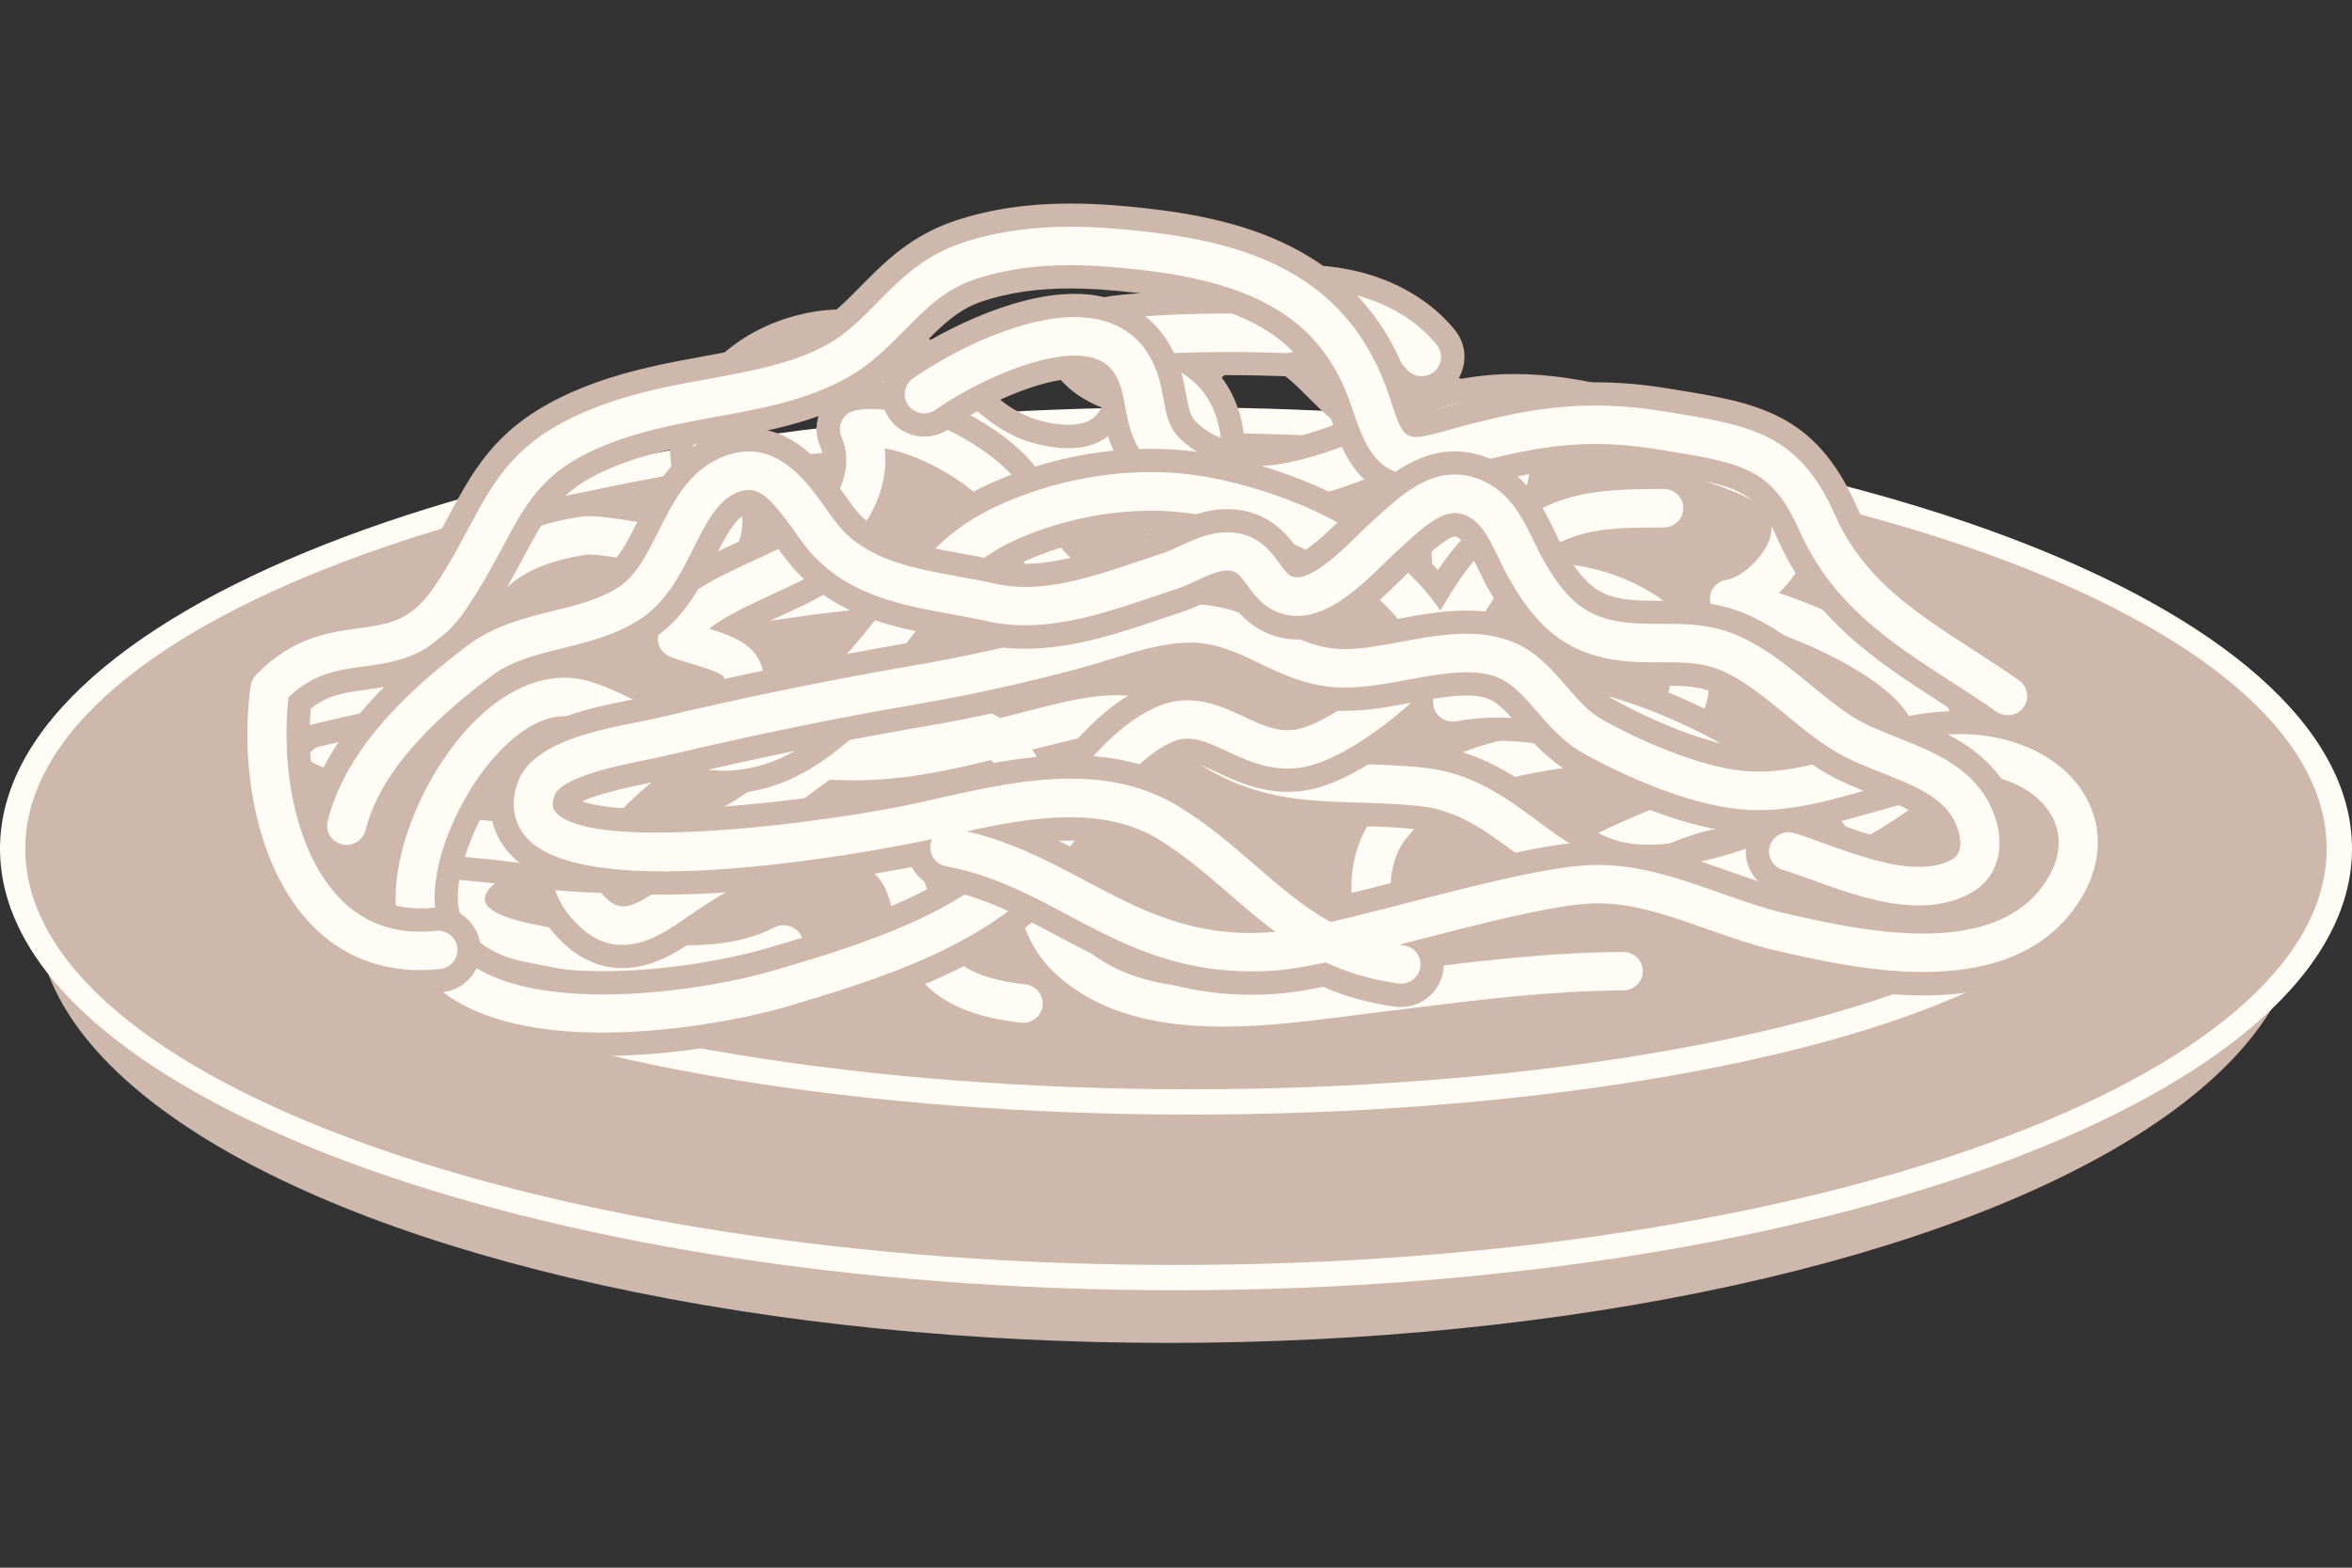 <?xml version="1.0" encoding="utf-8"?>
<!-- Generator: Adobe Illustrator 15.0.0, SVG Export Plug-In . SVG Version: 6.00 Build 0)  -->
<!DOCTYPE svg PUBLIC "-//W3C//DTD SVG 1.1//EN" "http://www.w3.org/Graphics/SVG/1.1/DTD/svg11.dtd">
<svg version="1.1" id="Layer_1" xmlns="http://www.w3.org/2000/svg" xmlns:xlink="http://www.w3.org/1999/xlink" x="0px" y="0px"
	 width="45px" height="30px" viewBox="0 0 45 30" enable-background="new 0 0 45 30" xml:space="preserve">
<rect x="0" y="0" width="45" height="30" fill="#333333" stroke="none"/>
<g>
	
		<ellipse fill="#cdb8ab" stroke="#cdb8ab" stroke-width="0.077" stroke-miterlimit="10" cx="22.356" cy="17.454" rx="21.617" ry="8.206"/>
	<ellipse fill="#cdb8ab" cx="22.5" cy="16.242" rx="22.257" ry="8.206"/>
	<path fill="#FFFCF6" d="M22.5,24.691C10.094,24.691,0,20.9,0,16.242c0-4.658,10.094-8.447,22.5-8.447S45,11.584,45,16.242
		C45,20.9,34.907,24.691,22.5,24.691z M22.5,8.28c-12.14,0-22.016,3.572-22.016,7.962c0,4.392,9.876,7.965,22.016,7.965
		c12.139,0,22.015-3.573,22.015-7.965C44.516,11.852,34.64,8.28,22.5,8.28z"/>
	
		<ellipse fill="none" stroke="#FFFCF6" stroke-width="0.484" stroke-miterlimit="10" cx="22.778" cy="16.08" rx="17.485" ry="5.007"/>
	<g>
		<g>
			<path fill="#FFFCF6" d="M34.473,18.877c-0.166-0.029-0.304-0.117-0.395-0.248c-0.091-0.13-0.125-0.286-0.097-0.44l0.05-0.267
				c0.128-0.661,0.192-0.992-0.181-1.465c-0.214-0.27-0.444-0.391-0.749-0.391c-0.408,0-0.926,0.212-1.512,0.468l-0.182,0.078
				c-0.407,0.178-0.829,0.416-1.275,0.668c-0.912,0.52-1.8,1.025-2.766,1.206c-0.114,0.021-0.225,0.031-0.33,0.031
				c-0.498,0-0.909-0.222-1.157-0.622c-0.453-0.736-0.225-1.832,0.246-2.424c1.085-1.364,2.642-1.582,4.016-1.775
				c0.117-0.016,0.243-0.029,0.373-0.042c0.581-0.059,1.07-0.128,1.173-0.386c0.265-0.663-0.648-1.149-0.834-1.239
				c-0.384-0.187-0.831-0.293-1.228-0.293c-0.418,0-0.731,0.121-0.861,0.333c-0.106,0.176-0.301,0.285-0.507,0.285
				c-0.26-0.014-0.453-0.147-0.544-0.347c-0.052-0.111-0.116-0.223-0.178-0.33c-0.265-0.46-0.661-1.151-0.014-1.96
				c0.14-0.173,0.306-0.317,0.468-0.456c0.071-0.061,0.217-0.187,0.281-0.262c-0.018-0.014-0.046-0.047-0.091-0.09
				c-0.249-0.239-0.616-0.322-1.041-0.417c-0.447-0.1-0.948-0.212-1.387-0.536c-0.224-0.165-0.412-0.354-0.593-0.537
				c-0.403-0.404-0.599-0.569-0.914-0.569l-0.139,0.006c-0.31,0-0.564-0.231-0.593-0.537c-0.028-0.326,0.214-0.613,0.54-0.642
				c0.065-0.006,0.129-0.008,0.19-0.008c0.845,0,1.354,0.51,1.762,0.919c0.155,0.157,0.3,0.302,0.459,0.42
				c0.234,0.173,0.573,0.249,0.932,0.33c0.501,0.112,1.123,0.25,1.613,0.722c0.326,0.313,0.48,0.633,0.471,0.978
				c-0.015,0.519-0.399,0.849-0.708,1.114c-0.126,0.108-0.239,0.203-0.318,0.301c-0.097,0.121-0.131,0.164-0.027,0.375
				c0.337-0.177,0.749-0.27,1.209-0.27c0.576,0,1.195,0.146,1.742,0.412c1.276,0.621,1.833,1.694,1.417,2.734
				c-0.377,0.946-1.45,1.055-2.16,1.126l-0.326,0.037c-1.209,0.17-2.459,0.345-3.248,1.336c-0.235,0.297-0.293,0.868-0.164,1.077
				c0.019,0.03,0.035,0.057,0.127,0.057c0.035,0,0.075-0.004,0.12-0.013c0.765-0.14,1.566-0.597,2.341-1.038
				c0.496-0.28,0.975-0.55,1.445-0.754l0.18-0.077c0.573-0.251,1.289-0.564,2.002-0.564c0.673,0,1.237,0.282,1.677,0.84
				c0.708,0.896,0.558,1.667,0.413,2.413l-0.037,0.198c-0.062,0.338-0.308,0.543-0.597,0.543L34.473,18.877z"/>
			<path fill="#cdb8ab" d="M24.245,5.892c0.754,0,1.204,0.453,1.606,0.855c0.161,0.163,0.313,0.315,0.481,0.44
				c0.272,0.201,0.634,0.282,1.017,0.368c0.497,0.111,1.063,0.237,1.507,0.665c0.279,0.268,0.41,0.534,0.402,0.811
				c-0.012,0.422-0.343,0.705-0.634,0.955c-0.132,0.113-0.256,0.219-0.343,0.326c-0.219,0.274-0.166,0.428,0.061,0.827
				c0.349-0.248,0.807-0.359,1.294-0.359c0.548,0,1.134,0.142,1.645,0.39c1.164,0.566,1.677,1.528,1.308,2.451
				c-0.327,0.821-1.28,0.917-1.976,0.988c-0.118,0.013-0.23,0.023-0.334,0.037c-1.251,0.176-2.547,0.357-3.392,1.418
				c-0.278,0.352-0.37,1.024-0.18,1.333c0.049,0.079,0.129,0.162,0.316,0.162c0.047,0,0.101-0.005,0.162-0.017
				c0.799-0.146,1.617-0.612,2.409-1.063c0.469-0.265,0.952-0.539,1.424-0.744l0.179-0.077c0.565-0.248,1.248-0.546,1.914-0.546
				c0.534,0,1.058,0.191,1.502,0.755c0.646,0.816,0.511,1.506,0.369,2.235c-0.015,0.084-0.031,0.168-0.048,0.255
				c-0.032,0.179-0.189,0.304-0.367,0.304c-0.021,0-0.044-0.002-0.065-0.005c-0.204-0.036-0.339-0.229-0.303-0.429
				c0.017-0.09,0.033-0.178,0.05-0.263c0.132-0.682,0.212-1.093-0.225-1.646c-0.269-0.34-0.569-0.475-0.924-0.475
				c-0.437,0-0.955,0.204-1.601,0.486l-0.181,0.078c-0.436,0.189-0.879,0.442-1.351,0.709c-0.846,0.481-1.722,0.978-2.644,1.15
				c-0.1,0.019-0.196,0.027-0.289,0.027c-0.417,0-0.76-0.181-0.968-0.517c-0.39-0.634-0.195-1.633,0.23-2.169
				c1.03-1.294,2.542-1.506,3.875-1.693c0.111-0.015,0.234-0.028,0.362-0.041c0.678-0.068,1.208-0.15,1.357-0.525
				c0.262-0.655-0.316-1.216-0.943-1.522c-0.412-0.2-0.896-0.316-1.325-0.316c-0.463,0-0.864,0.134-1.051,0.439
				c-0.067,0.111-0.188,0.179-0.317,0.179c-0.008,0-0.017,0-0.024-0.001c-0.138-0.008-0.261-0.091-0.317-0.216
				c-0.055-0.119-0.123-0.238-0.188-0.352c-0.261-0.454-0.584-1.017-0.031-1.707c0.13-0.161,0.286-0.296,0.438-0.425
				c0.157-0.135,0.375-0.322,0.377-0.42c0.001-0.043-0.044-0.135-0.177-0.262c-0.295-0.283-0.711-0.376-1.151-0.475
				c-0.441-0.099-0.898-0.201-1.299-0.497c-0.214-0.158-0.394-0.338-0.566-0.514c-0.397-0.398-0.654-0.635-1.072-0.635
				c-0.033,0-0.068,0.002-0.104,0.005c-0.012,0.001-0.022,0.001-0.034,0.001c-0.191,0-0.354-0.144-0.371-0.335
				c-0.018-0.203,0.133-0.381,0.338-0.399C24.133,5.895,24.189,5.892,24.245,5.892 M24.245,5.447c-0.067,0-0.138,0.003-0.209,0.009
				c-0.449,0.04-0.782,0.435-0.743,0.881c0.039,0.423,0.389,0.741,0.814,0.741l0.073-0.003c0.022-0.002,0.044-0.003,0.065-0.003
				c0.221,0,0.367,0.113,0.757,0.504c0.164,0.166,0.37,0.375,0.618,0.558c0.477,0.352,1.002,0.469,1.466,0.573
				c0.349,0.079,0.653,0.147,0.86,0.296c-0.037,0.033-0.073,0.064-0.099,0.086c-0.186,0.157-0.35,0.301-0.499,0.487
				c-0.743,0.928-0.283,1.729-0.008,2.208c0.06,0.104,0.121,0.209,0.17,0.315c0.124,0.274,0.391,0.456,0.695,0.475l0.051,0.001
				c0.283,0,0.551-0.151,0.698-0.394c0.085-0.14,0.336-0.224,0.67-0.224c0.364,0,0.776,0.099,1.131,0.271
				c0.094,0.046,0.92,0.466,0.725,0.957c-0.062,0.154-0.735,0.222-0.989,0.247c-0.133,0.013-0.261,0.026-0.377,0.042
				c-1.35,0.189-3.023,0.424-4.164,1.856c-0.517,0.652-0.764,1.861-0.261,2.68c0.286,0.463,0.776,0.728,1.347,0.728
				c0.119,0,0.242-0.011,0.369-0.034c1.004-0.188,1.949-0.727,2.783-1.201l0.053-0.029c0.441-0.25,0.858-0.485,1.256-0.658
				l0.18-0.078c0.543-0.237,1.06-0.449,1.424-0.449c0.236,0,0.402,0.089,0.575,0.307c0.296,0.375,0.271,0.591,0.137,1.282
				l-0.051,0.269c-0.039,0.216,0.008,0.432,0.133,0.609c0.125,0.18,0.313,0.3,0.53,0.339c0.059,0.008,0.102,0.012,0.143,0.012
				c0.396,0,0.735-0.282,0.805-0.67l0.011-0.053l0.038-0.205c0.146-0.752,0.313-1.612-0.459-2.587
				c-0.483-0.613-1.106-0.924-1.851-0.924c-0.76,0-1.499,0.324-2.093,0.583l-0.176,0.075c-0.483,0.21-0.967,0.483-1.435,0.747
				c-0.793,0.452-1.577,0.899-2.303,1.032c-0.015,0.003-0.027,0.005-0.039,0.006c-0.041-0.165,0-0.558,0.169-0.771
				c0.733-0.92,1.885-1.082,3.104-1.253c0.07-0.01,0.145-0.017,0.223-0.025l0.099-0.01c0.714-0.072,1.914-0.193,2.341-1.266
				c0.456-1.138-0.157-2.351-1.526-3.016c-0.576-0.28-1.229-0.434-1.839-0.434c-0.312,0-0.604,0.04-0.87,0.118
				c0.045-0.041,0.095-0.083,0.146-0.126c0.33-0.284,0.774-0.665,0.792-1.282c0.011-0.405-0.17-0.79-0.539-1.145
				c-0.535-0.514-1.191-0.661-1.719-0.778c-0.335-0.075-0.652-0.146-0.849-0.292c-0.144-0.106-0.289-0.253-0.43-0.396
				C25.75,6.016,25.183,5.447,24.245,5.447L24.245,5.447z"/>
		</g>
	</g>
	<g>
		<g>
			<path fill="#FFFCF6" d="M13.136,19.048c-0.962,0-1.939-0.19-2.802-0.358l-0.249-0.049c-1.65-0.317-1.865-1.078-1.755-1.66
				c0.125-0.661,0.802-1.038,1.25-1.287c0.088-0.049,0.163-0.091,0.225-0.13c0.202-0.125,0.448-0.252,0.709-0.387
				c0.326-0.167,0.743-0.38,1.022-0.587c-0.114-0.056-0.254-0.12-0.412-0.192c-1.04-0.475-2.451-1.12-2.697-2.209
				c-0.112-0.5,0.034-0.99,0.432-1.457c0.474-0.556,1.216-0.914,2.207-1.063c0.064-0.009,0.133-0.014,0.208-0.014
				c0.227,0,0.505,0.042,0.903,0.104c0.261,0.041,0.746,0.118,1.039,0.118c0.005,0,0.01,0,0.015,0
				c-0.016-0.154-0.061-0.384-0.081-0.489c-0.098-0.505-0.198-1.016,0.019-1.422c0.497-0.938,1.292-1.544,2.302-1.755
				c0.211-0.043,0.418-0.066,0.616-0.066c1.076,0,1.742,0.624,2.331,1.173c0.411,0.383,0.794,0.741,1.298,0.909
				c0.14,0.047,0.42,0.125,0.718,0.125c0.388,0,0.651-0.128,0.805-0.393c0.089-0.151,0.168-0.3,0.246-0.445
				c0.326-0.611,0.663-1.242,1.47-1.723c0.538-0.321,1.233-0.498,1.958-0.498c1.148,0,2.151,0.426,2.75,1.168
				c0.1,0.123,0.145,0.277,0.127,0.434c-0.019,0.158-0.097,0.299-0.222,0.397c-0.105,0.083-0.237,0.128-0.37,0.128
				c-0.183,0-0.353-0.081-0.466-0.222c-0.369-0.457-1.046-0.73-1.811-0.73c-0.503,0-0.996,0.122-1.353,0.334
				c-0.521,0.311-0.734,0.71-1.029,1.263c-0.083,0.156-0.169,0.316-0.267,0.483c-0.371,0.635-1.027,0.985-1.849,0.985
				c-0.348,0-0.714-0.063-1.089-0.189c-0.755-0.253-1.298-0.761-1.734-1.169c-0.529-0.494-0.911-0.851-1.515-0.851
				c-0.116,0-0.24,0.014-0.37,0.04c-0.659,0.137-1.161,0.523-1.492,1.147c-0.005,0.046,0.023,0.268,0.095,0.638
				c0.112,0.576,0.238,1.225-0.209,1.626c-0.21,0.189-0.502,0.278-0.916,0.278c-0.349,0-0.77-0.062-1.206-0.13
				c-0.277-0.043-0.563-0.09-0.713-0.09c-0.728,0.106-1.225,0.327-1.507,0.659c-0.219,0.256-0.189,0.391-0.179,0.436
				c0.117,0.52,1.406,1.108,2.025,1.391c0.264,0.121,0.431,0.197,0.565,0.27l0.092,0.046c0.325,0.165,0.617,0.313,0.696,0.668
				c0.082,0.368-0.145,0.652-0.267,0.805c-0.371,0.466-1.046,0.812-1.642,1.116c-0.234,0.119-0.456,0.232-0.618,0.335
				c-0.081,0.051-0.176,0.104-0.28,0.162c-0.412,0.23-0.635,0.391-0.663,0.477c0.005,0.004,0.117,0.147,0.812,0.281l0.25,0.049
				c0.806,0.158,1.72,0.337,2.571,0.337c0.651,0,1.17-0.104,1.586-0.319c0.085-0.043,0.18-0.065,0.274-0.065
				c0.223,0,0.425,0.12,0.529,0.315c0.074,0.14,0.089,0.3,0.042,0.45c-0.047,0.152-0.152,0.276-0.294,0.35
				C14.681,18.9,13.982,19.048,13.136,19.048z"/>
			<path fill="#cdb8ab" d="M24.914,5.516c0.976,0,1.977,0.341,2.577,1.086c0.128,0.159,0.101,0.391-0.06,0.517
				c-0.069,0.054-0.151,0.08-0.232,0.08c-0.11,0-0.22-0.047-0.293-0.139c-0.449-0.558-1.225-0.813-1.983-0.813
				c-0.537,0-1.066,0.127-1.467,0.366c-0.574,0.342-0.811,0.786-1.111,1.349c-0.082,0.153-0.167,0.311-0.263,0.476
				c-0.333,0.571-0.93,0.874-1.657,0.874c-0.318,0-0.662-0.058-1.018-0.177c-0.706-0.237-1.209-0.706-1.653-1.121
				c-0.535-0.5-0.975-0.911-1.667-0.911c-0.129,0-0.266,0.014-0.415,0.045c-0.727,0.151-1.28,0.575-1.644,1.261
				c-0.058,0.109,0.028,0.549,0.074,0.785c0.105,0.541,0.214,1.1-0.139,1.417c-0.179,0.161-0.435,0.221-0.768,0.221
				c-0.319,0-0.709-0.055-1.171-0.127c-0.264-0.042-0.583-0.093-0.748-0.093c-0.025,0-0.047,0.001-0.064,0.004
				c-0.75,0.113-1.293,0.359-1.612,0.733c-0.292,0.342-0.243,0.558-0.227,0.629c0.142,0.629,1.401,1.203,2.154,1.547
				c0.215,0.099,0.402,0.183,0.549,0.261c0.059,0.03,0.113,0.057,0.161,0.082c0.246,0.125,0.458,0.231,0.515,0.485
				c0.054,0.244-0.086,0.446-0.223,0.618c-0.339,0.426-0.993,0.762-1.569,1.057c-0.241,0.123-0.468,0.239-0.635,0.345
				c-0.078,0.05-0.169,0.101-0.269,0.155c-0.274,0.153-0.732,0.409-0.774,0.628c-0.016,0.085-0.064,0.341,0.988,0.544l0.25,0.049
				c0.813,0.159,1.744,0.34,2.613,0.34c0.614,0,1.198-0.09,1.688-0.343c0.055-0.028,0.114-0.042,0.172-0.042
				c0.135,0,0.266,0.072,0.333,0.198c0.096,0.181,0.024,0.403-0.158,0.497c-0.615,0.316-1.315,0.427-2.033,0.427
				c-0.938,0-1.908-0.188-2.76-0.354l-0.248-0.049c-1.18-0.227-1.712-0.698-1.579-1.4c0.104-0.556,0.703-0.891,1.14-1.134
				c0.086-0.048,0.168-0.094,0.236-0.137c0.195-0.122,0.437-0.246,0.692-0.376c0.474-0.243,1.06-0.543,1.309-0.837
				c-0.009-0.004-0.018-0.009-0.026-0.013c-0.052-0.026-0.109-0.055-0.173-0.089c-0.129-0.068-0.306-0.148-0.512-0.242
				c-0.99-0.452-2.347-1.07-2.569-2.054c-0.096-0.427,0.033-0.852,0.384-1.264c0.438-0.514,1.135-0.846,2.071-0.987
				c0.054-0.008,0.112-0.012,0.175-0.012c0.212,0,0.486,0.041,0.869,0.102c0.273,0.043,0.763,0.121,1.074,0.121
				c0.101,0,0.183-0.008,0.232-0.028c0.037-0.127-0.037-0.506-0.082-0.737c-0.093-0.477-0.18-0.928-0.001-1.264
				c0.465-0.878,1.209-1.445,2.151-1.642c0.203-0.042,0.393-0.061,0.571-0.061c0.987,0,1.615,0.586,2.179,1.113
				c0.426,0.397,0.828,0.773,1.379,0.958c0.146,0.049,0.457,0.137,0.789,0.137c0.37,0,0.768-0.109,0.997-0.504
				c0.09-0.153,0.171-0.305,0.25-0.452c0.326-0.611,0.635-1.188,1.387-1.636C23.58,5.678,24.241,5.516,24.914,5.516 M24.914,5.071
				c-0.764,0-1.5,0.188-2.072,0.529c-0.859,0.513-1.211,1.171-1.552,1.809c-0.076,0.142-0.154,0.289-0.241,0.436
				c-0.071,0.123-0.212,0.284-0.613,0.284c-0.276,0-0.545-0.08-0.648-0.114c-0.458-0.153-0.808-0.479-1.212-0.856
				c-0.592-0.554-1.324-1.237-2.487-1.237c-0.213,0-0.435,0.023-0.661,0.07c-1.077,0.225-1.925,0.871-2.454,1.869
				c-0.253,0.475-0.146,1.025-0.042,1.557c0.01,0.053,0.026,0.136,0.042,0.223c-0.26-0.023-0.57-0.072-0.76-0.102
				c-0.409-0.065-0.695-0.107-0.938-0.107c-0.087,0-0.167,0.005-0.241,0.017c-1.045,0.157-1.834,0.54-2.344,1.138
				c-0.556,0.651-0.568,1.256-0.479,1.649c0.271,1.198,1.739,1.869,2.812,2.359c0.019,0.008,0.038,0.017,0.056,0.025
				c-0.222,0.13-0.469,0.257-0.667,0.358c-0.25,0.128-0.509,0.261-0.724,0.395c-0.062,0.04-0.133,0.079-0.208,0.121
				c-0.494,0.275-1.226,0.682-1.37,1.446c-0.105,0.558,0.005,1.55,1.933,1.92l0.246,0.048c0.874,0.17,1.862,0.363,2.846,0.363
				c0.883,0,1.614-0.156,2.237-0.477c0.195-0.101,0.339-0.271,0.405-0.479c0.065-0.208,0.045-0.429-0.057-0.621
				c-0.143-0.269-0.42-0.435-0.726-0.435c-0.129,0-0.259,0.031-0.375,0.09c-0.385,0.198-0.871,0.295-1.486,0.295
				c-0.83,0-1.732-0.177-2.528-0.332l-0.25-0.049c-0.213-0.041-0.363-0.082-0.467-0.117c0.138-0.092,0.307-0.187,0.383-0.229
				c0.108-0.06,0.207-0.115,0.292-0.17c0.156-0.098,0.371-0.207,0.599-0.323c0.616-0.315,1.314-0.672,1.715-1.176
				c0.124-0.155,0.415-0.52,0.31-0.992c-0.102-0.458-0.473-0.646-0.744-0.784l-0.068-0.035l-0.094-0.048
				c-0.132-0.071-0.304-0.149-0.5-0.239l-0.067-0.031c-0.499-0.228-1.812-0.828-1.905-1.24c-0.003-0.028,0.02-0.111,0.131-0.242
				c0.244-0.286,0.707-0.487,1.339-0.582c0.121,0.001,0.424,0.049,0.645,0.083c0.477,0.075,0.907,0.138,1.272,0.138
				c0.297,0,0.731-0.035,1.065-0.335c0.54-0.485,0.396-1.231,0.279-1.831c-0.021-0.11-0.081-0.417-0.085-0.553
				c0.3-0.535,0.729-0.854,1.309-0.975c0.114-0.023,0.223-0.035,0.324-0.035c0.493,0,0.806,0.271,1.363,0.791
				c0.452,0.422,1.014,0.949,1.815,1.217c0.398,0.133,0.788,0.201,1.16,0.201c0.891,0,1.635-0.399,2.041-1.095
				c0.099-0.171,0.187-0.333,0.271-0.491c0.288-0.541,0.479-0.898,0.946-1.177c0.324-0.193,0.775-0.304,1.239-0.304
				c0.698,0,1.311,0.242,1.637,0.647c0.156,0.193,0.389,0.305,0.64,0.305c0.183,0,0.363-0.062,0.507-0.175
				c0.173-0.136,0.281-0.33,0.306-0.547c0.024-0.217-0.037-0.429-0.174-0.599C27.196,5.527,26.131,5.071,24.914,5.071L24.914,5.071z
				"/>
		</g>
	</g>
	<g>
		<g>
			<path fill="#FFFCF6" d="M19.52,19.789c-0.792-0.091-1.887-0.331-2.367-1.371c-0.129-0.279-0.197-0.559-0.257-0.805
				c-0.142-0.58-0.215-0.739-0.555-0.855c-0.171-0.059-0.356-0.088-0.551-0.088c-0.826,0-1.708,0.521-2.298,0.913l-0.13,0.088
				c-0.427,0.297-0.906,0.633-1.453,0.633c-0.371,0-0.715-0.156-1.022-0.463c-0.409-0.405-0.595-0.873-0.552-1.391
				c0.105-1.26,1.601-2.326,2.494-2.962c0,0,0.294-0.208,0.369-0.257c0.14-0.092,0.238-0.16,0.307-0.212
				c-0.083-0.029-0.202-0.068-0.371-0.118c-0.168-0.051-0.301-0.091-0.405-0.135c-0.286-0.121-0.432-0.442-0.334-0.732
				c0.25-0.737,1.116-1.136,1.953-1.522c0.352-0.162,0.708-0.326,0.881-0.462c0.468-0.369,0.923-1.011,0.666-1.605
				c-0.072-0.167-0.064-0.354,0.022-0.512c0.085-0.158,0.236-0.268,0.415-0.301c0.108-0.02,0.221-0.03,0.338-0.03
				c0.961,0,2.197,0.66,2.792,1.271c0.244,0.25,0.434,0.564,0.619,0.868c0.358,0.591,0.565,0.868,0.788,0.868
				c0.076,0,0.168-0.026,0.283-0.081c0.794-0.379,1.502-1.578,1.167-2.332c-0.103-0.229-0.295-0.311-0.743-0.455
				c-0.385-0.125-0.858-0.28-1.181-0.699c-0.181-0.234-0.158-0.567,0.052-0.776c0.35-0.348,0.843-0.388,1.169-0.415
				c0.605-0.051,1.223-0.074,1.882-0.074c0.427,0,0.815,0.01,1.136,0.022c0.158,0.006,0.305,0.073,0.412,0.188
				c0.108,0.116,0.165,0.267,0.159,0.425c-0.011,0.318-0.275,0.568-0.602,0.568c-0.322-0.012-0.693-0.021-1.101-0.021
				c-0.255,0-0.503,0.003-0.743,0.011c0.261,0.166,0.492,0.398,0.648,0.749c0.619,1.391-0.445,3.256-1.74,3.874
				c-0.277,0.132-0.547,0.199-0.802,0.199c-0.931,0-1.455-0.862-1.801-1.433c-0.159-0.262-0.308-0.509-0.46-0.666
				c-0.285-0.293-0.899-0.665-1.442-0.828c-0.026,0.877-0.608,1.651-1.191,2.11c-0.283,0.223-0.685,0.409-1.111,0.605
				c-0.253,0.116-0.545,0.25-0.795,0.391c0.213,0.092,0.411,0.213,0.547,0.39c0.229,0.296,0.238,0.581,0.206,0.767
				c-0.088,0.516-0.58,0.838-0.938,1.073l-0.187,0.126l-0.167,0.12c-0.584,0.417-1.943,1.387-2.002,2.102
				c-0.009,0.109,0.006,0.26,0.208,0.459c0.101,0.101,0.154,0.114,0.193,0.114c0.129,0,0.363-0.146,0.674-0.363l0.229-0.157
				c0.723-0.479,1.813-1.113,2.962-1.113c0.327,0,0.644,0.052,0.941,0.154c0.993,0.341,1.184,1.122,1.323,1.691
				c0.056,0.225,0.102,0.416,0.185,0.596c0.177,0.383,0.611,0.595,1.409,0.686c0.159,0.018,0.301,0.097,0.4,0.222
				c0.098,0.123,0.142,0.277,0.124,0.434c-0.037,0.299-0.291,0.522-0.592,0.522L19.52,19.789z"/>
			<path fill="#cdb8ab" d="M23.497,5.999c0.424,0,0.81,0.01,1.127,0.022c0.205,0.008,0.365,0.179,0.357,0.382
				c-0.007,0.2-0.178,0.354-0.379,0.354c-0.003,0-0.006,0-0.009,0c-0.308-0.012-0.682-0.021-1.092-0.021
				c-0.533,0-1.127,0.016-1.717,0.063c0.03,0.01,0.06,0.02,0.091,0.029c0.464,0.15,1.042,0.336,1.329,0.98
				c0.57,1.281-0.426,3.007-1.633,3.583c-0.261,0.125-0.496,0.178-0.707,0.178c-0.807,0-1.277-0.776-1.611-1.328
				c-0.165-0.272-0.321-0.53-0.491-0.704C18.4,9.164,17.566,8.686,16.926,8.58c0.112,0.901-0.475,1.732-1.093,2.22
				c-0.263,0.208-0.654,0.388-1.069,0.579c-0.396,0.182-0.894,0.411-1.195,0.652c0.337,0.104,0.686,0.231,0.867,0.466
				c0.179,0.231,0.188,0.449,0.163,0.593c-0.072,0.421-0.499,0.701-0.842,0.926c-0.069,0.046-0.136,0.089-0.193,0.13l-0.168,0.121
				c-0.657,0.469-2.026,1.445-2.094,2.264c-0.019,0.229,0.067,0.433,0.273,0.636c0.119,0.119,0.225,0.178,0.35,0.178
				c0.188,0,0.418-0.134,0.801-0.402c0.076-0.053,0.151-0.104,0.226-0.155c0.741-0.49,1.771-1.075,2.837-1.075
				c0.289,0,0.58,0.042,0.869,0.142c0.879,0.302,1.045,0.986,1.179,1.536c0.056,0.224,0.107,0.436,0.198,0.634
				c0.212,0.461,0.702,0.713,1.585,0.813c0.205,0.023,0.352,0.207,0.328,0.409c-0.023,0.188-0.184,0.325-0.371,0.325
				c-0.014,0-0.029-0.001-0.044-0.002c-0.728-0.084-1.747-0.305-2.179-1.242c-0.12-0.261-0.186-0.529-0.243-0.766
				c-0.136-0.555-0.228-0.852-0.699-1.013c-0.203-0.069-0.412-0.1-0.623-0.1c-0.87,0-1.771,0.519-2.421,0.95
				c-0.07,0.046-0.141,0.096-0.211,0.144c-0.333,0.232-0.772,0.54-1.248,0.54c-0.281,0-0.574-0.106-0.865-0.397
				c-0.36-0.357-0.524-0.767-0.487-1.215c0.096-1.156,1.539-2.185,2.401-2.8l0.165-0.118c0.065-0.047,0.141-0.097,0.221-0.149
				c0.147-0.097,0.49-0.321,0.517-0.432c-0.001,0-0.006-0.01-0.019-0.027c-0.077-0.086-0.46-0.2-0.645-0.254
				c-0.142-0.043-0.277-0.083-0.383-0.127c-0.179-0.076-0.27-0.274-0.208-0.456c0.22-0.648,1.044-1.027,1.842-1.395
				c0.373-0.171,0.726-0.334,0.918-0.486c0.53-0.418,1.04-1.158,0.732-1.869c-0.044-0.103-0.04-0.22,0.014-0.318
				c0.053-0.099,0.149-0.167,0.26-0.188c0.095-0.018,0.194-0.026,0.297-0.026c0.913,0,2.099,0.655,2.632,1.203
				c0.229,0.234,0.414,0.541,0.593,0.836c0.389,0.642,0.626,0.967,0.973,0.967c0.112,0,0.235-0.034,0.378-0.103
				c0.889-0.424,1.666-1.744,1.274-2.623c-0.146-0.326-0.429-0.432-0.877-0.576c-0.37-0.121-0.791-0.256-1.073-0.623
				c-0.113-0.146-0.099-0.352,0.032-0.482c0.294-0.292,0.722-0.326,1.035-0.352l0.042-0.004C22.304,6.016,22.934,5.999,23.497,5.999
				 M23.497,5.554c-0.666,0-1.29,0.023-1.854,0.07c-0.405,0.034-0.946,0.079-1.354,0.483c-0.29,0.288-0.32,0.748-0.071,1.07
				c0.365,0.474,0.874,0.639,1.282,0.772c0.447,0.144,0.555,0.203,0.614,0.336c0.279,0.628-0.381,1.716-1.06,2.04
				c-0.108,0.052-0.164,0.059-0.187,0.059c-0.136,0-0.444-0.508-0.592-0.752c-0.196-0.323-0.393-0.648-0.655-0.917
				c-0.626-0.643-1.932-1.338-2.951-1.338c-0.132,0-0.26,0.011-0.379,0.034c-0.245,0.046-0.453,0.197-0.57,0.415
				c-0.119,0.218-0.13,0.476-0.031,0.706c0.222,0.512-0.272,1.085-0.599,1.343c-0.151,0.12-0.496,0.278-0.829,0.431
				c-0.887,0.41-1.797,0.829-2.078,1.656c-0.136,0.4,0.065,0.843,0.457,1.009c0.103,0.042,0.228,0.082,0.361,0.123
				c-0.055,0.037-0.1,0.067-0.14,0.097l-0.164,0.117c-0.923,0.658-2.472,1.761-2.585,3.124c-0.048,0.578,0.166,1.12,0.617,1.568
				c0.35,0.349,0.747,0.526,1.179,0.526c0.616,0,1.129-0.358,1.503-0.62l0.076-0.052l0.124-0.084
				c0.57-0.378,1.413-0.879,2.178-0.879c0.17,0,0.331,0.026,0.479,0.076c0.223,0.076,0.273,0.135,0.411,0.697
				c0.059,0.244,0.133,0.547,0.271,0.847c0.588,1.273,2.051,1.442,2.533,1.498l0.095,0.005c0.414,0,0.763-0.309,0.813-0.717
				c0.025-0.218-0.036-0.431-0.17-0.601c-0.136-0.172-0.331-0.279-0.549-0.305c-0.912-0.104-1.138-0.353-1.232-0.558
				c-0.071-0.153-0.115-0.329-0.165-0.532c-0.148-0.607-0.364-1.491-1.472-1.872c-0.321-0.11-0.663-0.166-1.013-0.166
				c-1.209,0-2.339,0.656-3.083,1.149l-0.235,0.161c-0.278,0.194-0.458,0.302-0.535,0.32c-0.004-0.006-0.021-0.02-0.047-0.046
				c-0.155-0.152-0.147-0.237-0.144-0.283c0.051-0.612,1.447-1.608,1.906-1.936l0.173-0.124c0.044-0.032,0.097-0.066,0.152-0.103
				c0.419-0.275,0.958-0.628,1.062-1.24c0.056-0.325-0.032-0.659-0.25-0.94c-0.073-0.094-0.16-0.175-0.256-0.245
				c0.145-0.071,0.29-0.137,0.417-0.196c0.441-0.203,0.855-0.394,1.159-0.634c0.557-0.439,1.115-1.152,1.247-1.979
				c0.429,0.174,0.869,0.452,1.088,0.678c0.135,0.139,0.285,0.386,0.429,0.625c0.351,0.578,0.936,1.542,1.992,1.542
				c0.288,0,0.59-0.074,0.898-0.221c1.412-0.673,2.527-2.64,1.848-4.166c-0.076-0.173-0.17-0.32-0.274-0.446c0.056,0,0.11,0,0.166,0
				c0.403,0,0.771,0.009,1.075,0.021c0,0,0,0,0.001,0c0.472,0,0.833-0.344,0.848-0.783c0.009-0.216-0.069-0.424-0.218-0.584
				c-0.148-0.158-0.35-0.25-0.567-0.258C24.319,5.563,23.928,5.554,23.497,5.554L23.497,5.554z"/>
		</g>
	</g>
	<g>
		<g>
			<path fill="#FFFCF6" d="M23.398,19.87c-1.477,0-2.573-0.35-3.351-1.068c-0.816-0.756-0.83-1.701-0.841-2.46
				c-0.004-0.334-0.008-0.645-0.065-0.937c-0.049-0.246-0.136-0.45-0.258-0.609c-0.794,0.192-1.648,0.363-2.547,0.363
				c-0.131,0-0.263-0.003-0.396-0.011c-0.147,0.105-0.294,0.216-0.443,0.329c-0.609,0.459-1.238,0.935-2.052,1.176
				c-0.491,0.145-1.051,0.215-1.712,0.215c-0.754,0-1.505-0.092-2.169-0.173c-0.174-0.022-0.353-0.039-0.555-0.059
				c-1.571-0.154-4.186-0.411-4.738-1.911c-0.114-0.309-0.22-0.712-0.02-1.083c0.216-0.399,0.64-0.503,1.05-0.604l0.12-0.029
				c1.223-0.3,2.489-0.611,3.773-0.611c0.563,0,1.082,0.058,1.586,0.178c0.688,0.163,1.363,0.386,2.017,0.602
				c0.853,0.283,1.697,0.563,2.54,0.712c0.094,0.018,0.188,0.031,0.28,0.043c0.239-0.154,0.466-0.28,0.692-0.382
				c0.523-0.236,1.066-0.361,1.571-0.361c0.44,0,0.844,0.091,1.199,0.271c0.029,0.015,0.058,0.03,0.085,0.045l0.276-0.071
				c0.255-0.065,0.514-0.132,0.775-0.194c0.453-0.107,0.819-0.157,1.152-0.157c0.687,0,1.276,0.206,2.103,0.734
				c0.831,0.532,1.628,0.556,2.551,0.583c0.405,0.012,0.821,0.025,1.271,0.076c0.971,0.111,1.623,0.593,2.255,1.06
				c0.469,0.345,0.905,0.666,1.437,0.795c0.158,0.038,0.34,0.058,0.54,0.058c1.4,0,3.389-0.945,4.354-1.615
				c0.276-0.192,0.593-0.478,0.534-0.752c-0.163-0.765-2.203-1.729-3.447-1.98c-0.282-0.057-0.482-0.306-0.477-0.592
				c0.007-0.285,0.218-0.524,0.502-0.571c0.256-0.04,0.652-0.462,0.674-0.718c0.023-0.299-0.304-0.463-1.046-0.718l-0.278-0.098
				c-1.111-0.408-2.289-0.785-3.367-0.785c-0.466,0-0.895,0.071-1.274,0.212c-0.22,0.082-0.458,0.181-0.711,0.286
				c-0.883,0.366-1.979,0.82-3.04,0.82c-0.801,0-1.485-0.264-2.034-0.783c-0.452-0.429-0.539-0.9-0.609-1.279
				c-0.041-0.219-0.072-0.392-0.166-0.543c-0.078-0.125-0.183-0.192-0.353-0.226c-0.071-0.014-0.147-0.021-0.228-0.021
				c-0.729,0-1.849,0.513-2.532,0.996c-0.102,0.072-0.222,0.11-0.346,0.11c-0.191,0-0.372-0.091-0.483-0.245
				c-0.094-0.129-0.131-0.286-0.105-0.441c0.026-0.156,0.111-0.292,0.242-0.385c0.639-0.452,2.037-1.215,3.224-1.215
				c0.16,0,0.315,0.014,0.463,0.043c0.491,0.098,0.883,0.362,1.133,0.766c0.211,0.338,0.274,0.676,0.324,0.948
				c0.053,0.286,0.087,0.475,0.26,0.638c0.327,0.31,0.728,0.46,1.228,0.46c0.796,0,1.692-0.373,2.56-0.733
				c0.294-0.121,0.529-0.218,0.755-0.302c0.516-0.192,1.085-0.289,1.692-0.289c1.263,0,2.564,0.414,3.782,0.86l0.191,0.068
				c0.79,0.271,2.006,0.689,1.904,1.951c-0.025,0.325-0.182,0.68-0.43,0.993c0.953,0.356,2.882,1.229,3.157,2.531
				c0.106,0.498,0.018,1.244-1.016,1.961c-0.909,0.633-3.132,1.828-5.034,1.828c-0.298,0-0.576-0.03-0.827-0.092
				c-0.765-0.183-1.321-0.593-1.859-0.989c-0.561-0.413-1.035-0.763-1.685-0.837c-0.391-0.045-0.766-0.056-1.128-0.067
				c-1.099-0.033-2.095-0.063-3.206-0.773c-0.566-0.362-0.946-0.546-1.45-0.546c-0.239,0-0.519,0.04-0.881,0.126l-0.41,0.102
				c0.101,0.208,0.176,0.438,0.226,0.686c0.078,0.396,0.083,0.774,0.088,1.14c0.009,0.678,0.017,1.208,0.462,1.619
				c0.549,0.508,1.372,0.754,2.518,0.754c0.738,0,1.517-0.1,2.203-0.188l1.284-0.158c1.378-0.172,2.77-0.345,4.189-0.35
				c0.328,0,0.596,0.265,0.598,0.589c0.001,0.157-0.061,0.305-0.172,0.417c-0.112,0.113-0.263,0.176-0.423,0.176
				c-1.361,0.006-2.664,0.168-4.043,0.34l-1.28,0.159C24.99,19.771,24.2,19.87,23.398,19.87z M5.393,14.321
				c0.297,0.806,2.793,1.049,3.733,1.14c0.226,0.022,0.409,0.041,0.559,0.06c0.653,0.08,1.375,0.168,2.051,0.168
				c0.538,0,0.986-0.055,1.37-0.168c0.439-0.129,0.842-0.379,1.21-0.643c-0.638-0.161-1.257-0.367-1.859-0.567
				c-0.648-0.214-1.307-0.432-1.952-0.585c-0.409-0.097-0.836-0.144-1.305-0.144c-1.152,0-2.341,0.292-3.491,0.575
				c0,0-0.26,0.063-0.343,0.086C5.373,14.266,5.382,14.292,5.393,14.321z"/>
			<path fill="#cdb8ab" d="M20.561,6.068c0.145,0,0.285,0.012,0.42,0.039c0.429,0.085,0.771,0.315,0.987,0.665
				c0.189,0.302,0.245,0.605,0.294,0.872c0.056,0.305,0.101,0.546,0.326,0.759c0.399,0.378,0.873,0.521,1.381,0.521
				c0.841,0,1.779-0.39,2.646-0.75c0.263-0.108,0.51-0.211,0.746-0.299C27.886,7.68,28.429,7.6,28.977,7.6
				c1.256,0,2.542,0.42,3.705,0.847c0.082,0.03,0.169,0.06,0.258,0.09c0.709,0.244,1.781,0.611,1.693,1.701
				c-0.03,0.384-0.271,0.797-0.598,1.108c1.262,0.425,3.081,1.308,3.329,2.479c0.093,0.433,0.007,1.085-0.925,1.733
				c-1.094,0.761-3.222,1.789-4.907,1.789c-0.271,0-0.532-0.027-0.774-0.086c-0.725-0.174-1.264-0.572-1.786-0.957
				c-0.554-0.408-1.075-0.794-1.785-0.875c-0.412-0.047-0.808-0.058-1.189-0.07c-1.024-0.031-1.991-0.06-3.049-0.737
				c-0.612-0.391-1.021-0.581-1.57-0.581c-0.266,0-0.563,0.044-0.933,0.132c-0.234,0.056-0.466,0.115-0.695,0.173
				c0.162,0.25,0.278,0.543,0.344,0.875c0.074,0.376,0.079,0.745,0.083,1.103c0.01,0.697,0.017,1.3,0.534,1.776
				c0.683,0.632,1.653,0.813,2.668,0.813c0.752,0,1.528-0.1,2.231-0.189c0.162-0.021,0.321-0.041,0.475-0.06
				c0.271-0.032,0.54-0.065,0.809-0.099c1.351-0.168,2.745-0.343,4.163-0.348h0.001c0.205,0,0.372,0.164,0.373,0.367
				s-0.166,0.369-0.372,0.369c-1.371,0.006-2.684,0.169-4.07,0.342c-0.27,0.033-0.541,0.067-0.813,0.1
				c-0.151,0.018-0.309,0.038-0.47,0.06c-0.698,0.088-1.502,0.191-2.308,0.191c-1.17,0-2.343-0.218-3.2-1.009
				c-0.748-0.692-0.758-1.549-0.769-2.305c-0.004-0.34-0.009-0.661-0.069-0.972c-0.068-0.342-0.201-0.614-0.398-0.815
				c-0.867,0.214-1.72,0.389-2.626,0.389c-0.152,0-0.305-0.005-0.46-0.015c-0.17,0.12-0.34,0.248-0.513,0.379
				c-0.594,0.448-1.208,0.911-1.98,1.139c-0.518,0.153-1.082,0.206-1.649,0.206c-0.744,0-1.494-0.092-2.152-0.172l-0.016-0.003
				c-0.148-0.019-0.33-0.036-0.534-0.056c-1.513-0.148-4.045-0.395-4.55-1.766c-0.099-0.267-0.19-0.608-0.033-0.9
				c0.169-0.313,0.512-0.396,0.909-0.494l0.118-0.029c1.217-0.299,2.463-0.605,3.721-0.605c0.51,0,1.022,0.05,1.535,0.172
				c0.69,0.164,1.373,0.39,2.034,0.608c0.828,0.275,1.684,0.558,2.535,0.708c0.125,0.023,0.25,0.041,0.373,0.054
				c0.23-0.152,0.472-0.293,0.73-0.41c0.502-0.227,1.009-0.341,1.479-0.341c0.399,0,0.772,0.082,1.098,0.247
				c0.053,0.027,0.104,0.055,0.153,0.085c0.083-0.021,0.167-0.043,0.25-0.064c0.292-0.075,0.586-0.151,0.886-0.222
				c0.417-0.099,0.772-0.151,1.101-0.151c0.665,0,1.226,0.215,1.983,0.699c0.883,0.565,1.709,0.59,2.664,0.618
				c0.399,0.012,0.81,0.024,1.254,0.074c0.909,0.104,1.539,0.568,2.147,1.018c0.483,0.355,0.938,0.691,1.516,0.832
				c0.182,0.044,0.381,0.064,0.593,0.064c1.429,0,3.425-0.921,4.48-1.655c0.482-0.335,0.692-0.665,0.625-0.981
				c-0.204-0.959-2.498-1.925-3.621-2.152c-0.177-0.036-0.302-0.191-0.298-0.369s0.137-0.327,0.314-0.356
				c0.357-0.055,0.83-0.563,0.86-0.918c0.038-0.487-0.448-0.691-1.195-0.947C32.6,9.2,32.508,9.169,32.421,9.137
				c-1.095-0.402-2.305-0.799-3.444-0.799c-0.466,0-0.921,0.066-1.352,0.227c-0.223,0.083-0.464,0.183-0.719,0.289
				c-0.871,0.361-1.937,0.803-2.955,0.803c-0.67,0-1.32-0.191-1.881-0.722c-0.398-0.378-0.476-0.792-0.543-1.158
				c-0.043-0.233-0.081-0.434-0.196-0.62c-0.11-0.177-0.269-0.281-0.498-0.327c-0.084-0.017-0.176-0.025-0.271-0.025
				c-0.82,0-2.005,0.574-2.66,1.037c-0.066,0.047-0.143,0.069-0.218,0.069c-0.116,0-0.231-0.053-0.304-0.153
				c-0.12-0.166-0.082-0.395,0.085-0.514C18.087,6.804,19.442,6.068,20.561,6.068 M11.736,15.912c0.503,0,0.991-0.047,1.433-0.178
				c0.613-0.181,1.128-0.558,1.667-0.963c-0.79-0.167-1.56-0.422-2.309-0.67c-0.645-0.213-1.313-0.435-1.971-0.59
				c-0.447-0.105-0.9-0.15-1.356-0.15c-1.177,0-2.375,0.294-3.544,0.581L5.538,13.97c-0.154,0.037-0.36,0.088-0.427,0.129
				c-0.001,0.03,0.005,0.115,0.073,0.298c0.344,0.936,2.76,1.172,3.92,1.285c0.211,0.021,0.399,0.04,0.553,0.059l0.016,0.001
				C10.336,15.824,11.05,15.912,11.736,15.912 M20.561,5.623c-1.242,0-2.691,0.79-3.352,1.256c-0.179,0.127-0.297,0.315-0.333,0.53
				c-0.035,0.215,0.016,0.431,0.144,0.608c0.154,0.212,0.402,0.338,0.664,0.338c0.17,0,0.334-0.052,0.474-0.15
				c0.665-0.47,1.745-0.955,2.403-0.955c0.065,0,0.127,0.004,0.185,0.016c0.136,0.027,0.175,0.075,0.207,0.126
				c0.068,0.109,0.096,0.248,0.136,0.465c0.071,0.389,0.169,0.922,0.674,1.4c0.592,0.561,1.328,0.845,2.187,0.845
				c1.105,0,2.224-0.463,3.122-0.836c0.253-0.105,0.489-0.204,0.707-0.285c0.359-0.134,0.751-0.199,1.196-0.199
				c1.044,0,2.198,0.371,3.291,0.772c0.076,0.028,0.156,0.056,0.24,0.084c0.604,0.207,0.95,0.356,0.938,0.506
				c-0.014,0.152-0.33,0.489-0.485,0.513c-0.393,0.064-0.683,0.394-0.691,0.786c-0.008,0.394,0.268,0.737,0.655,0.815
				c1.29,0.261,3.145,1.203,3.273,1.809c0.019,0.086-0.087,0.274-0.443,0.523c-0.94,0.654-2.874,1.575-4.227,1.575
				c-0.183,0-0.347-0.018-0.488-0.052c-0.487-0.119-0.887-0.413-1.35-0.753c-0.631-0.466-1.339-0.989-2.367-1.106
				c-0.472-0.053-0.907-0.065-1.292-0.077c-0.926-0.027-1.657-0.049-2.437-0.548c-0.867-0.554-1.49-0.77-2.223-0.77
				c-0.351,0-0.733,0.052-1.204,0.164c-0.263,0.062-0.522,0.129-0.779,0.195l-0.115,0.029l-0.078,0.02
				c-0.004-0.002-0.008-0.004-0.012-0.006c-0.388-0.196-0.825-0.295-1.3-0.295c-0.536,0-1.111,0.132-1.663,0.381
				c-0.214,0.098-0.429,0.214-0.652,0.354c-0.062-0.008-0.125-0.019-0.187-0.03c-0.83-0.146-1.667-0.424-2.476-0.693
				c-0.694-0.229-1.375-0.454-2.072-0.619c-0.522-0.124-1.058-0.184-1.638-0.184c-1.312,0-2.59,0.314-3.827,0.618l-0.118,0.029
				c-0.438,0.107-0.932,0.228-1.195,0.714c-0.246,0.455-0.114,0.94,0.007,1.266c0.6,1.63,3.302,1.896,4.916,2.054
				c0.208,0.02,0.385,0.037,0.53,0.055c0.697,0.086,1.457,0.179,2.224,0.179c0.683,0,1.264-0.073,1.775-0.225
				c0.852-0.252,1.527-0.762,2.122-1.211c0.127-0.096,0.252-0.19,0.376-0.281c0.11,0.005,0.22,0.007,0.329,0.007
				c0.864,0,1.684-0.153,2.448-0.333c0.062,0.112,0.109,0.246,0.14,0.401c0.053,0.271,0.057,0.572,0.061,0.891
				c0.011,0.807,0.025,1.805,0.912,2.625c0.821,0.759,1.967,1.128,3.502,1.128c0.815,0,1.613-0.101,2.316-0.189l0.05-0.006
				c0.159-0.021,0.313-0.042,0.463-0.059l0.593-0.073l0.223-0.027c1.373-0.171,2.669-0.332,4.018-0.338
				c0.218,0,0.424-0.086,0.579-0.241c0.153-0.154,0.237-0.358,0.236-0.575c-0.002-0.447-0.369-0.811-0.818-0.811
				c-1.437,0.005-2.835,0.179-4.188,0.348l-0.838,0.102c-0.155,0.02-0.316,0.039-0.48,0.061c-0.678,0.087-1.449,0.186-2.173,0.186
				c-1.087,0-1.861-0.227-2.366-0.694c-0.358-0.331-0.381-0.746-0.391-1.452c-0.005-0.383-0.01-0.771-0.092-1.186
				c-0.034-0.172-0.08-0.336-0.138-0.491c0.052-0.013,0.104-0.025,0.156-0.038c0.345-0.082,0.608-0.12,0.83-0.12
				c0.407,0,0.718,0.12,1.331,0.511c1.162,0.743,2.236,0.775,3.275,0.807c0.402,0.012,0.774,0.023,1.152,0.067
				c0.59,0.067,1.043,0.401,1.567,0.787c0.541,0.398,1.142,0.841,1.951,1.035c0.267,0.064,0.563,0.098,0.878,0.098
				c1.957,0,4.232-1.222,5.161-1.868c1.193-0.829,1.205-1.729,1.106-2.191c-0.272-1.283-1.917-2.145-3.027-2.588
				c0.175-0.282,0.281-0.582,0.304-0.871c0.116-1.433-1.254-1.903-1.989-2.156l-0.064-0.022l-0.187-0.066
				c-1.238-0.455-2.562-0.875-3.859-0.875c-0.634,0-1.229,0.102-1.771,0.303c-0.228,0.084-0.466,0.183-0.717,0.287
				c-0.892,0.37-1.768,0.734-2.52,0.734c-0.446,0-0.788-0.126-1.075-0.399c-0.115-0.109-0.141-0.23-0.194-0.517
				c-0.054-0.291-0.121-0.652-0.354-1.027c-0.283-0.456-0.725-0.755-1.278-0.865C20.909,5.639,20.738,5.623,20.561,5.623
				L20.561,5.623z M5.695,14.39l0.068-0.017c1.137-0.279,2.313-0.568,3.438-0.568c0.451,0,0.861,0.045,1.253,0.138
				c0.635,0.15,1.29,0.367,1.922,0.576c0.463,0.154,0.931,0.31,1.409,0.446c-0.245,0.15-0.483,0.266-0.742,0.342
				c-0.363,0.107-0.791,0.159-1.307,0.159c-0.662,0-1.376-0.088-2.008-0.166c-0.167-0.02-0.353-0.039-0.56-0.059
				C7.206,15.051,6.045,14.765,5.695,14.39L5.695,14.39z"/>
		</g>
	</g>
	<g>
		<g>
			<path fill="#FFFCF6" d="M11.527,19.984c-1.187,0-2.143-0.201-2.841-0.597c-0.674-0.382-1.102-0.934-1.274-1.64
				c-0.295-1.214,0.464-3.157,1.659-4.242c0.547-0.497,1.145-0.759,1.73-0.759c0.2,0,0.398,0.031,0.588,0.092
				c0.409,0.133,0.756,0.313,1.092,0.486c0.483,0.249,0.899,0.463,1.365,0.463c0.141,0,0.279-0.019,0.424-0.057
				c0.815-0.218,1.604-1.161,2.027-1.667c0.183-0.218,0.346-0.43,0.503-0.635c0.597-0.777,1.161-1.51,2.315-2.008
				c0.924-0.398,1.924-0.609,2.893-0.609c0.436,0,0.866,0.042,1.277,0.126c1.797,0.365,3.358,1.231,4.254,2.346
				c0.243-0.388,0.492-0.757,0.917-1.119c1.148-0.979,2.03-1.029,3.375-1.03c0.329,0,0.598,0.265,0.598,0.591
				c0,0.325-0.268,0.59-0.597,0.591c-1.23,0-1.763,0.029-2.599,0.743c-0.333,0.284-0.512,0.573-0.739,0.939
				c-0.093,0.149-0.187,0.301-0.295,0.458c0.037,0.107,0.069,0.216,0.096,0.327c0.121-0.008,0.243-0.011,0.365-0.011
				c1.934,0,3.94,0.914,5.071,1.696c0.788,0.545,1.263,1.269,1.721,1.969c0.108,0.167,0.383,0.579,0.419,0.637
				c0.189,0.309,0.281,0.449,0.379,0.476c0.153,0.043,0.281,0.143,0.36,0.28c0.077,0.138,0.097,0.296,0.054,0.447
				c-0.07,0.255-0.308,0.434-0.575,0.434l-0.155-0.021c-0.562-0.154-0.834-0.598-1.032-0.922c-0.056-0.092-0.089-0.146-0.125-0.198
				c-0.108-0.159-0.214-0.319-0.316-0.479c-0.417-0.637-0.812-1.238-1.412-1.654c-1.065-0.738-2.838-1.482-4.394-1.482
				c-0.266,0-0.517,0.022-0.745,0.067l-0.115,0.011c-0.129,0-0.258-0.043-0.362-0.122c-0.116-0.088-0.194-0.213-0.221-0.352
				c-0.618,0.56-1.449,1.157-2.133,1.319c-0.146,0.035-0.295,0.053-0.444,0.053c-0.504,0-0.919-0.196-1.253-0.354
				c-0.285-0.132-0.486-0.22-0.655-0.22c-0.075,0-0.146,0.017-0.223,0.052c-0.563,0.259-1.092,0.945-1.603,1.608
				c-0.432,0.562-0.879,1.142-1.404,1.546c-1.22,0.937-2.768,1.439-4.379,1.914C14.482,19.666,13.011,19.984,11.527,19.984z
				 M10.796,13.928c-0.351,0-0.694,0.244-0.919,0.449c-0.851,0.773-1.498,2.305-1.306,3.093c0.094,0.389,0.319,0.672,0.708,0.894
				c0.509,0.289,1.292,0.442,2.262,0.442c1.233,0,2.481-0.237,3.237-0.46c1.497-0.439,2.929-0.902,3.987-1.718
				c0.402-0.307,0.784-0.802,1.188-1.327c0.598-0.776,1.216-1.58,2.049-1.962c0.233-0.107,0.475-0.161,0.72-0.161
				c0.457,0,0.852,0.185,1.169,0.333c0.275,0.129,0.512,0.239,0.741,0.239c0.057,0,0.111-0.006,0.167-0.02
				c0.535-0.127,1.433-0.816,2.004-1.427c-0.651-1.015-2.104-1.873-3.757-2.209c-0.325-0.066-0.669-0.099-1.023-0.099
				c-0.821,0-1.661,0.175-2.431,0.507c-0.869,0.375-1.276,0.906-1.841,1.639c-0.167,0.217-0.338,0.44-0.532,0.672
				c-0.509,0.608-1.456,1.741-2.64,2.056c-0.249,0.067-0.499,0.101-0.742,0.101c-0.747,0-1.337-0.305-1.907-0.599
				c-0.306-0.157-0.604-0.31-0.911-0.409C10.946,13.939,10.872,13.928,10.796,13.928z"/>
			<path fill="#cdb8ab" d="M22.009,9.034c0.419,0,0.833,0.04,1.233,0.122c1.689,0.343,3.42,1.214,4.314,2.523
				c0.037-0.061,0.074-0.12,0.111-0.18c0.238-0.384,0.484-0.783,0.934-1.165c1.09-0.93,1.896-0.976,3.23-0.977
				c0.207,0,0.375,0.164,0.375,0.368c0,0.203-0.168,0.368-0.375,0.369c-1.254,0-1.848,0.033-2.742,0.797
				c-0.359,0.307-0.557,0.625-0.785,0.992c-0.107,0.174-0.219,0.354-0.354,0.542c0.074,0.192,0.131,0.391,0.168,0.597
				c0.178-0.019,0.358-0.027,0.542-0.027c1.745,0,3.698,0.794,4.944,1.657c0.758,0.524,1.221,1.235,1.67,1.921
				c0.1,0.154,0.201,0.309,0.305,0.462c0.055,0.076,0.102,0.158,0.152,0.237c0.168,0.274,0.279,0.443,0.459,0.493
				c0.199,0.055,0.314,0.258,0.26,0.453c-0.046,0.164-0.197,0.271-0.361,0.271c-0.032,0-0.065-0.004-0.098-0.013
				c-0.475-0.131-0.711-0.515-0.9-0.823c-0.043-0.07-0.084-0.14-0.131-0.208c-0.107-0.157-0.211-0.315-0.313-0.474
				c-0.43-0.655-0.836-1.275-1.473-1.717c-1.181-0.817-2.994-1.522-4.521-1.522c-0.273,0-0.538,0.022-0.788,0.071
				c-0.023,0.005-0.048,0.007-0.072,0.007c-0.081,0-0.162-0.027-0.229-0.078c-0.086-0.065-0.139-0.163-0.143-0.27
				c-0.008-0.124-0.025-0.245-0.051-0.365c-0.66,0.665-1.623,1.393-2.346,1.564c-0.136,0.032-0.267,0.046-0.393,0.046
				c-0.451,0-0.837-0.181-1.158-0.332c-0.308-0.143-0.532-0.241-0.75-0.241c-0.104,0-0.207,0.022-0.316,0.073
				c-0.613,0.282-1.159,0.99-1.687,1.674c-0.424,0.551-0.864,1.12-1.363,1.505c-1.192,0.915-2.717,1.409-4.307,1.877
				c-0.664,0.196-2.094,0.497-3.528,0.497c-0.993,0-1.987-0.146-2.731-0.567c-0.618-0.351-1.011-0.854-1.167-1.499
				C7.354,16.57,8.098,14.69,9.22,13.67c0.509-0.462,1.055-0.701,1.581-0.701c0.176,0,0.351,0.027,0.52,0.082
				c0.389,0.126,0.729,0.302,1.059,0.472c0.5,0.257,0.946,0.488,1.467,0.488c0.153,0,0.313-0.02,0.481-0.065
				c0.885-0.236,1.703-1.216,2.143-1.742c0.183-0.218,0.348-0.433,0.507-0.64c0.579-0.753,1.126-1.464,2.227-1.939
				C20.11,9.234,21.074,9.034,22.009,9.034 M13.838,14.749c-0.692,0-1.256-0.291-1.805-0.574c-0.302-0.155-0.614-0.316-0.944-0.423
				c-0.099-0.032-0.196-0.046-0.292-0.046c-0.414,0-0.798,0.261-1.069,0.507c-0.917,0.833-1.584,2.441-1.373,3.311
				c0.109,0.447,0.375,0.784,0.814,1.034c0.605,0.344,1.469,0.472,2.373,0.472c1.203,0,2.475-0.227,3.3-0.469
				c1.518-0.446,2.971-0.916,4.061-1.755c0.423-0.323,0.814-0.83,1.228-1.368c0.582-0.756,1.185-1.537,1.965-1.896
				c0.22-0.101,0.429-0.141,0.627-0.141c0.407,0,0.766,0.168,1.075,0.313c0.294,0.137,0.556,0.26,0.836,0.26
				c0.071,0,0.145-0.008,0.219-0.026c0.621-0.148,1.639-0.945,2.229-1.616c-0.715-1.268-2.414-2.134-3.989-2.454
				c-0.342-0.069-0.701-0.104-1.068-0.104c-0.839,0-1.716,0.179-2.519,0.525c-0.922,0.398-1.368,0.978-1.931,1.709
				c-0.164,0.214-0.333,0.435-0.525,0.664c-0.493,0.59-1.41,1.687-2.526,1.984C14.28,14.721,14.052,14.749,13.838,14.749
				 M22.009,8.589c-0.999,0-2.029,0.217-2.981,0.627c-1.208,0.521-1.815,1.312-2.403,2.077c-0.156,0.203-0.317,0.412-0.495,0.625
				c-0.41,0.49-1.169,1.398-1.917,1.597c-0.125,0.034-0.246,0.05-0.367,0.05c-0.412,0-0.787-0.193-1.261-0.437
				c-0.33-0.17-0.702-0.362-1.127-0.5c-0.213-0.069-0.435-0.104-0.658-0.104c-0.641,0-1.291,0.283-1.88,0.817
				c-1.248,1.134-2.038,3.176-1.725,4.46c0.187,0.768,0.651,1.367,1.38,1.78c0.732,0.415,1.725,0.626,2.951,0.626
				c1.509,0,3.007-0.324,3.654-0.516c1.632-0.48,3.201-0.991,4.451-1.95c0.548-0.423,1.004-1.015,1.445-1.587
				c0.495-0.642,1.007-1.306,1.52-1.542c0.062-0.028,0.102-0.032,0.13-0.032c0.123,0,0.31,0.083,0.562,0.2
				c0.333,0.157,0.792,0.373,1.346,0.373c0.166,0,0.333-0.02,0.496-0.058c0.645-0.153,1.388-0.646,2.004-1.171
				c0.046,0.061,0.101,0.117,0.163,0.164c0.143,0.108,0.319,0.167,0.497,0.167c0.053,0,0.106-0.005,0.159-0.016
				c0.213-0.042,0.45-0.063,0.701-0.063c1.508,0,3.229,0.725,4.268,1.443c0.564,0.392,0.93,0.949,1.352,1.593
				c0.104,0.16,0.209,0.321,0.319,0.482c0.034,0.051,0.064,0.101,0.096,0.151c0.229,0.374,0.54,0.88,1.185,1.058
				c0.072,0.02,0.145,0.029,0.216,0.029c0.367,0,0.692-0.245,0.79-0.597c0.059-0.208,0.031-0.428-0.075-0.616
				c-0.107-0.19-0.283-0.327-0.495-0.385c-0.032-0.026-0.144-0.209-0.197-0.297l-0.051-0.081c-0.039-0.063-0.077-0.124-0.12-0.184
				c-0.095-0.14-0.194-0.292-0.292-0.443c-0.48-0.733-0.966-1.476-1.791-2.046c-1.157-0.8-3.213-1.735-5.197-1.735
				c-0.065,0-0.131,0.001-0.196,0.003c-0.007-0.021-0.013-0.041-0.02-0.062c0.086-0.128,0.163-0.252,0.238-0.375
				c0.218-0.35,0.389-0.626,0.695-0.888c0.769-0.656,1.23-0.69,2.453-0.69c0.453-0.001,0.82-0.366,0.82-0.813
				c0-0.448-0.368-0.813-0.82-0.813c-1.396,0-2.312,0.053-3.52,1.083c-0.356,0.304-0.6,0.618-0.799,0.916
				c-0.949-1.042-2.463-1.843-4.183-2.192C22.905,8.633,22.46,8.589,22.009,8.589L22.009,8.589z M13.838,15.194
				c0.262,0,0.531-0.037,0.799-0.108c1.252-0.334,2.228-1.501,2.752-2.128c0.196-0.235,0.37-0.46,0.537-0.679
				c0.545-0.708,0.938-1.219,1.754-1.571c0.742-0.32,1.552-0.489,2.343-0.489c0.339,0,0.669,0.032,0.979,0.095
				c1.519,0.309,2.855,1.064,3.517,1.968c-0.584,0.589-1.356,1.135-1.771,1.233c-0.038,0.009-0.076,0.014-0.115,0.014
				c-0.18,0-0.385-0.096-0.645-0.217c-0.34-0.159-0.76-0.355-1.266-0.355c-0.277,0-0.55,0.061-0.813,0.181
				c-0.883,0.406-1.518,1.231-2.132,2.029c-0.395,0.513-0.768,0.997-1.146,1.286c-1.029,0.792-2.439,1.247-3.916,1.682
				c-0.741,0.218-1.964,0.45-3.174,0.45c-0.932,0-1.677-0.144-2.153-0.413c-0.332-0.189-0.523-0.428-0.602-0.753
				c-0.157-0.645,0.384-2.099,1.239-2.876c0.278-0.252,0.551-0.391,0.77-0.391c0.053,0,0.104,0.008,0.156,0.025
				c0.289,0.093,0.579,0.242,0.859,0.386C12.395,14.862,13.037,15.194,13.838,15.194L13.838,15.194z"/>
		</g>
	</g>
	<g>
		<g>
			<path fill="#FFFCF6" d="M8.04,18.788c-0.866,0-1.634-0.316-2.221-0.914c-1.161-1.181-1.461-3.254-1.244-4.785
				c0.018-0.123,0.073-0.235,0.159-0.325c0.748-0.775,1.52-0.881,2.084-0.959c0.575-0.078,0.92-0.125,1.309-0.707
				c0.265-0.395,0.455-0.749,0.637-1.091c0.533-0.995,0.994-1.854,2.696-2.472c0.708-0.257,1.429-0.388,2.065-0.503
				c0.801-0.147,1.557-0.285,2.181-0.627c0.349-0.191,0.623-0.47,0.912-0.765c0.457-0.464,0.929-0.943,1.731-1.209
				c0.643-0.212,1.34-0.315,2.133-0.315c0.548,0,1.068,0.051,1.411,0.089c1.963,0.218,4.081,0.786,4.907,3.337
				c0.176,0.545,0.21,0.596,0.293,0.596c0.101,0,0.272-0.046,0.523-0.116c0.923-0.256,1.839-0.485,2.904-0.485
				c0.437,0,0.874,0.037,1.34,0.112l0.129,0.021c1.554,0.253,2.579,0.419,3.319,2.091c0.516,1.164,1.462,1.775,2.558,2.483
				c0.292,0.188,0.591,0.383,0.888,0.591c0.131,0.091,0.217,0.228,0.243,0.385c0.026,0.156-0.01,0.313-0.103,0.441
				c-0.11,0.154-0.292,0.247-0.484,0.247c-0.124,0-0.243-0.038-0.344-0.108c-0.252-0.177-0.51-0.344-0.761-0.507l-0.09-0.059
				c-1.203-0.779-2.338-1.513-2.997-2.999c-0.48-1.084-0.931-1.157-2.42-1.399l-0.133-0.021c-0.408-0.066-0.782-0.099-1.144-0.099
				c-0.821,0-1.598,0.169-2.584,0.443c-0.347,0.097-0.63,0.144-0.866,0.144c-0.881,0-1.169-0.663-1.408-1.4
				c-0.499-1.541-1.63-2.271-3.904-2.524c-0.519-0.058-0.916-0.084-1.29-0.084c-0.653,0-1.224,0.084-1.745,0.256
				c-0.527,0.174-0.863,0.515-1.252,0.91c-0.344,0.349-0.693,0.704-1.192,0.977c-0.797,0.437-1.645,0.591-2.542,0.754
				c-0.625,0.115-1.267,0.232-1.871,0.451c-1.273,0.462-1.566,1.009-2.051,1.916c-0.199,0.37-0.41,0.761-0.698,1.192
				c-0.688,1.027-1.492,1.136-2.138,1.223c-0.469,0.064-0.845,0.116-1.251,0.474c-0.12,1.167,0.12,2.764,0.941,3.6
				c0.363,0.369,0.821,0.557,1.362,0.557c0.091,0,0.183-0.005,0.278-0.016c0.003,0,0.005,0,0.008,0c0.364,0,0.616,0.226,0.649,0.523
				c0.017,0.157-0.028,0.311-0.127,0.434c-0.1,0.124-0.243,0.202-0.401,0.219C8.306,18.78,8.171,18.788,8.04,18.788z"/>
			<path fill="#cdb8ab" d="M20.483,4.339c0.485,0,0.952,0.04,1.387,0.088c1.893,0.21,3.933,0.753,4.72,3.185
				c0.181,0.557,0.243,0.75,0.505,0.75c0.131,0,0.313-0.048,0.583-0.124c0.961-0.266,1.826-0.477,2.845-0.477
				c0.405,0,0.835,0.034,1.304,0.11l0.13,0.021c1.534,0.25,2.46,0.4,3.151,1.961c0.543,1.225,1.516,1.853,2.642,2.581
				c0.288,0.186,0.585,0.378,0.879,0.585c0.168,0.118,0.208,0.347,0.088,0.514c-0.072,0.101-0.187,0.154-0.304,0.154
				c-0.075,0-0.151-0.022-0.217-0.068c-0.283-0.199-0.575-0.387-0.856-0.569c-1.174-0.76-2.282-1.477-2.915-2.902
				c-0.529-1.194-1.09-1.285-2.589-1.529l-0.131-0.021c-0.424-0.069-0.808-0.102-1.18-0.102c-0.834,0-1.608,0.164-2.644,0.452
				c-0.322,0.09-0.586,0.135-0.807,0.135c-0.653,0-0.923-0.402-1.196-1.247c-0.53-1.637-1.716-2.413-4.091-2.676
				c-0.428-0.048-0.868-0.085-1.314-0.085c-0.599,0-1.209,0.067-1.815,0.268c-0.579,0.191-0.95,0.569-1.343,0.968
				c-0.328,0.333-0.666,0.677-1.138,0.935c-0.762,0.417-1.595,0.57-2.475,0.73c-0.631,0.116-1.283,0.235-1.907,0.46
				c-1.354,0.492-1.68,1.101-2.172,2.021c-0.187,0.347-0.396,0.739-0.687,1.172c-0.63,0.942-1.349,1.041-1.982,1.126
				c-0.509,0.07-0.952,0.13-1.433,0.587c-0.149,1.248,0.096,2.949,0.995,3.864c0.407,0.414,0.918,0.623,1.521,0.623
				c0.098,0,0.199-0.006,0.302-0.017c0.014-0.001,0.027-0.002,0.04-0.002c0.188,0,0.351,0.14,0.372,0.328
				c0.022,0.202-0.126,0.385-0.331,0.406c-0.128,0.014-0.255,0.021-0.378,0.021c-0.807,0-1.514-0.289-2.062-0.848
				c-1.109-1.127-1.392-3.121-1.183-4.598c0.011-0.076,0.046-0.146,0.1-0.202c0.694-0.72,1.394-0.815,1.956-0.893
				c0.59-0.08,1.017-0.138,1.462-0.803c0.27-0.402,0.462-0.762,0.648-1.11c0.532-0.993,0.953-1.778,2.576-2.368
				c0.683-0.248,1.367-0.374,2.028-0.494c0.819-0.15,1.593-0.292,2.249-0.65c0.375-0.206,0.661-0.496,0.964-0.804
				c0.438-0.445,0.891-0.905,1.643-1.153C19.114,4.415,19.815,4.339,20.483,4.339 M20.483,3.895c-0.817,0-1.538,0.106-2.203,0.327
				c-0.854,0.282-1.367,0.803-1.819,1.263C16.182,5.768,15.92,6.036,15.6,6.211c-0.592,0.324-1.332,0.459-2.114,0.603
				c-0.645,0.117-1.375,0.25-2.101,0.513C9.602,7.974,9.123,8.867,8.569,9.902c-0.18,0.336-0.365,0.683-0.626,1.073
				c-0.334,0.499-0.59,0.533-1.151,0.609c-0.6,0.082-1.417,0.194-2.217,1.024c-0.119,0.125-0.195,0.278-0.22,0.446
				c-0.225,1.588,0.091,3.741,1.306,4.976c0.629,0.641,1.452,0.98,2.379,0.98c0.139,0,0.281-0.008,0.426-0.023
				c0.217-0.022,0.413-0.129,0.55-0.3c0.137-0.169,0.199-0.381,0.176-0.597c-0.046-0.414-0.396-0.726-0.814-0.726L8.291,17.37
				c-0.088,0.009-0.172,0.014-0.255,0.014c-0.486,0-0.88-0.16-1.204-0.489c-0.75-0.765-0.982-2.227-0.887-3.333
				c0.329-0.264,0.633-0.306,1.068-0.365c0.653-0.088,1.549-0.209,2.292-1.32c0.295-0.441,0.509-0.837,0.697-1.187
				c0.488-0.912,0.75-1.401,1.944-1.835c0.586-0.212,1.218-0.328,1.83-0.44c0.88-0.16,1.786-0.325,2.614-0.779
				c0.527-0.289,0.904-0.671,1.237-1.009c0.375-0.38,0.693-0.704,1.169-0.861C19.296,5.6,19.844,5.52,20.472,5.52
				c0.365,0,0.755,0.025,1.265,0.083c2.202,0.244,3.245,0.909,3.717,2.371c0.244,0.752,0.591,1.555,1.62,1.555
				c0.26,0,0.554-0.048,0.926-0.152c0.968-0.269,1.729-0.436,2.524-0.436c0.35,0,0.712,0.032,1.108,0.096l0.13,0.021
				c1.474,0.24,1.822,0.296,2.254,1.27c0.687,1.546,1.902,2.333,3.078,3.094l0.092,0.06c0.249,0.161,0.504,0.327,0.753,0.501
				c0.14,0.098,0.303,0.149,0.473,0.149c0.265,0,0.514-0.127,0.666-0.341c0.127-0.176,0.177-0.392,0.141-0.607
				c-0.036-0.216-0.155-0.404-0.336-0.53c-0.298-0.21-0.6-0.406-0.893-0.595c-1.11-0.718-1.987-1.285-2.476-2.387
				c-0.789-1.782-1.921-1.966-3.486-2.22l-0.133-0.021c-0.475-0.078-0.925-0.115-1.373-0.115c-1.094,0-2.025,0.233-2.964,0.493
				c-0.134,0.037-0.294,0.082-0.395,0.1c-0.041-0.096-0.097-0.267-0.15-0.434c-0.87-2.688-3.18-3.277-5.094-3.49
				C21.57,3.946,21.042,3.895,20.483,3.895L20.483,3.895z"/>
		</g>
	</g>
	<g>
		<g>
			<path fill="#FFFCF6" d="M26.729,19.043c-0.499-0.065-0.953-0.193-1.391-0.391c-0.313,0.065-0.588,0.112-0.81,0.134
				c-0.206,0.019-0.403,0.027-0.594,0.027c-1.53,0-2.591-0.563-3.618-1.109c-0.727-0.385-1.414-0.749-2.256-0.906
				c-0.157-0.03-0.292-0.118-0.382-0.248c-0.045-0.065-0.076-0.138-0.092-0.213c-0.798,0.158-3.016,0.563-4.883,0.563
				c-1.441,0-2.353-0.232-2.788-0.711c-0.312-0.342-0.392-0.794-0.226-1.275c0.306-0.881,1.566-1.132,2.486-1.314
				c0.133-0.026,0.251-0.05,0.345-0.072c1.66-0.394,3.304-0.73,4.886-1.002c0.987-0.169,1.959-0.384,2.974-0.655
				c0.163-0.043,0.329-0.095,0.504-0.149c0.571-0.177,1.235-0.382,1.89-0.382l0.136,0.003c0.649,0.03,1.131,0.261,1.598,0.483
				c0.37,0.178,0.711,0.341,1.094,0.369l0.125,0.004c0.298,0,0.65-0.064,1.023-0.133c0.431-0.08,0.872-0.161,1.31-0.161
				c0.428,0,0.792,0.08,1.113,0.243c0.421,0.214,0.711,0.549,0.967,0.845c0.209,0.24,0.399,0.458,0.617,0.582
				c0.689,0.388,1.783,0.871,2.592,0.955c0.099,0.01,0.196,0.015,0.294,0.015c0.575,0,1.147-0.162,1.754-0.334
				c0.669-0.19,1.343-0.382,2.081-0.382c1.239,0.013,2.243,0.551,2.669,1.404c0.368,0.738,0.254,1.589-0.316,2.335
				c-0.637,0.835-1.657,1.258-3.034,1.258c-1.056,0-2.099-0.239-2.859-0.414c-0.461-0.104-0.905-0.262-1.335-0.414
				c-0.708-0.25-1.376-0.486-2.03-0.486c-0.765,0.021-2.077,0.355-3.25,0.656c0.064,0.111,0.09,0.24,0.072,0.37
				c-0.04,0.291-0.294,0.511-0.59,0.511L26.729,19.043z M30.567,16.329c0.864,0,1.662,0.282,2.435,0.555
				c0.421,0.148,0.814,0.287,1.201,0.377c0.707,0.162,1.667,0.382,2.587,0.382c1.002,0,1.687-0.258,2.091-0.788
				c0.206-0.271,0.407-0.68,0.198-1.097c-0.227-0.454-0.825-0.74-1.563-0.748c-0.001,0-0.001,0-0.001,0
				c-0.602,0-1.174,0.162-1.78,0.334c-0.663,0.188-1.344,0.382-2.088,0.382c-0.139,0-0.279-0.007-0.422-0.022
				c-0.99-0.103-2.228-0.637-3.056-1.103c-0.406-0.229-0.698-0.567-0.933-0.84c-0.206-0.238-0.397-0.457-0.605-0.562
				c-0.146-0.075-0.334-0.111-0.573-0.111c-0.332,0-0.715,0.07-1.085,0.139c-0.415,0.077-0.835,0.154-1.242,0.154
				c-0.072,0-0.144-0.002-0.215-0.008c-0.608-0.043-1.092-0.275-1.519-0.479c-0.377-0.181-0.733-0.353-1.141-0.371
				c-0.003,0-0.007,0-0.01,0c-0.543,0-1.056,0.157-1.552,0.31c-0.208,0.065-0.408,0.126-0.602,0.178
				c-1.051,0.281-2.059,0.503-3.081,0.679c-1.582,0.271-3.201,0.604-4.813,0.987c-0.094,0.023-0.209,0.046-0.338,0.072
				c-1.403,0.28-1.614,0.478-1.642,0.55c-0.025,0.074-0.02,0.102-0.02,0.102c0.088,0.092,0.433,0.311,1.774,0.311
				c1.651,0,3.894-0.331,4.958-0.566l0.345-0.078c0.805-0.182,1.717-0.388,2.604-0.388c0.839,0,1.548,0.181,2.168,0.554
				c0.592,0.358,1.083,0.785,1.516,1.161c0.44,0.383,0.858,0.745,1.33,1.015c0.426-0.1,0.907-0.224,1.403-0.351
				c1.344-0.346,2.717-0.699,3.551-0.726L30.567,16.329z M19.407,15.959c0.525,0.202,0.998,0.453,1.46,0.698
				c0.917,0.485,1.767,0.936,2.918,0.972c-0.129-0.108-0.256-0.218-0.382-0.327c-0.444-0.385-0.876-0.76-1.375-1.061
				c-0.423-0.255-0.933-0.378-1.557-0.378C20.124,15.863,19.764,15.901,19.407,15.959z"/>
			<path fill="#cdb8ab" d="M22.775,11.562c0.042,0,0.084,0.001,0.126,0.003c0.607,0.028,1.07,0.251,1.521,0.466
				c0.381,0.183,0.741,0.355,1.164,0.386c0.046,0.003,0.093,0.005,0.142,0.005c0.319,0,0.684-0.067,1.067-0.138
				c0.421-0.078,0.851-0.157,1.266-0.157c0.352,0,0.694,0.057,1.013,0.218c0.38,0.193,0.644,0.497,0.898,0.792
				c0.218,0.25,0.422,0.486,0.677,0.63c0.709,0.398,1.835,0.895,2.678,0.982c0.106,0.011,0.213,0.016,0.317,0.016
				c0.608,0,1.201-0.168,1.823-0.345c0.641-0.183,1.302-0.372,2.012-0.372c0.016,0,0.032,0,0.048,0
				c1.104,0.012,2.033,0.502,2.422,1.281c0.33,0.66,0.222,1.425-0.294,2.101c-0.688,0.902-1.767,1.17-2.857,1.17
				c-1.033,0-2.078-0.24-2.814-0.409c-0.441-0.101-0.881-0.256-1.306-0.406c-0.725-0.256-1.411-0.499-2.104-0.499
				c-0.031,0-0.063,0.001-0.094,0.002c-0.726,0.021-2.106,0.378-3.324,0.69c-0.131,0.033-0.26,0.067-0.387,0.101
				c0.028,0.003,0.057,0.007,0.086,0.012c0.205,0.027,0.348,0.213,0.32,0.414c-0.025,0.185-0.186,0.318-0.369,0.318
				c-0.018,0-0.034-0.001-0.052-0.003c-0.53-0.07-0.985-0.214-1.389-0.403c-0.333,0.071-0.625,0.123-0.857,0.146
				c-0.198,0.019-0.389,0.026-0.572,0.026c-1.474,0-2.509-0.549-3.514-1.083c-0.742-0.394-1.444-0.766-2.32-0.929
				c-0.203-0.039-0.336-0.232-0.297-0.432c0.005-0.031,0.016-0.062,0.029-0.089c-0.031,0.008-0.062,0.014-0.092,0.021
				c-0.042,0.01-2.796,0.598-5.037,0.598c-1.163,0-2.187-0.158-2.623-0.638c-0.18-0.198-0.357-0.541-0.18-1.053
				c0.263-0.759,1.451-0.997,2.319-1.169c0.136-0.027,0.256-0.051,0.352-0.074c1.639-0.389,3.279-0.726,4.873-1
				c0.999-0.171,1.979-0.388,2.994-0.659c0.177-0.047,0.357-0.104,0.549-0.163C21.539,11.752,22.161,11.562,22.775,11.562
				 M12.572,15.933c1.667,0,3.924-0.333,5.006-0.572c0.114-0.025,0.229-0.052,0.346-0.078c0.817-0.185,1.695-0.383,2.556-0.383
				c0.71,0,1.409,0.134,2.054,0.522c0.569,0.344,1.035,0.747,1.484,1.138c0.479,0.415,0.92,0.798,1.443,1.083
				c0.45-0.104,0.97-0.237,1.505-0.375c1.317-0.339,2.68-0.689,3.489-0.715c0.037-0.002,0.076-0.002,0.112-0.002
				c0.826,0,1.606,0.275,2.362,0.542c0.423,0.149,0.823,0.291,1.224,0.384c0.691,0.158,1.688,0.388,2.637,0.388
				c0.9,0,1.757-0.207,2.268-0.876c0.345-0.452,0.424-0.925,0.221-1.332c-0.264-0.528-0.938-0.862-1.761-0.871
				c-0.009,0-0.018,0-0.026,0c-0.604,0-1.194,0.166-1.817,0.343c-0.647,0.184-1.313,0.374-2.027,0.374
				c-0.131,0-0.264-0.006-0.398-0.021c-0.957-0.099-2.161-0.62-2.97-1.075c-0.368-0.207-0.638-0.518-0.873-0.791
				c-0.219-0.251-0.425-0.49-0.674-0.616c-0.194-0.099-0.424-0.135-0.674-0.135c-0.353,0-0.743,0.072-1.126,0.143
				c-0.4,0.074-0.812,0.15-1.201,0.15c-0.067,0-0.133-0.002-0.198-0.007c-0.565-0.041-1.01-0.253-1.438-0.458
				c-0.398-0.191-0.775-0.372-1.228-0.393c-0.033-0.001-0.065-0.002-0.099-0.002c-0.498,0-1.036,0.167-1.557,0.327
				c-0.189,0.059-0.386,0.12-0.576,0.17c-1.039,0.278-2.039,0.499-3.062,0.675c-1.579,0.271-3.203,0.604-4.826,0.99
				c-0.104,0.025-0.233,0.05-0.379,0.08c-0.489,0.098-1.635,0.326-1.76,0.685c-0.073,0.211-0.007,0.285,0.028,0.324
				C10.893,15.83,11.641,15.933,12.572,15.933 M23.934,17.854c0.15,0,0.306-0.007,0.467-0.021c-0.309-0.229-0.594-0.477-0.877-0.722
				c-0.426-0.369-0.865-0.75-1.379-1.061c-0.504-0.303-1.076-0.411-1.672-0.411c-0.648,0-1.324,0.127-1.973,0.269
				c0.871,0.204,1.584,0.584,2.276,0.951C21.734,17.368,22.647,17.854,23.934,17.854 M22.775,11.117
				c-0.688,0-1.371,0.211-1.918,0.38c-0.209,0.064-0.373,0.115-0.533,0.158c-1.007,0.269-1.974,0.482-2.954,0.65
				c-1.587,0.272-3.236,0.61-4.9,1.005c-0.091,0.021-0.206,0.044-0.336,0.07c-0.973,0.193-2.306,0.458-2.653,1.459
				c-0.194,0.562-0.098,1.093,0.271,1.499c0.479,0.526,1.445,0.783,2.952,0.783c1.784,0,3.882-0.364,4.741-0.529
				c0.015,0.028,0.032,0.056,0.051,0.083c0.123,0.179,0.308,0.299,0.521,0.34c0.812,0.151,1.484,0.508,2.196,0.886
				c1.001,0.531,2.137,1.135,3.722,1.135c0.196,0,0.4-0.009,0.613-0.028c0.206-0.021,0.457-0.061,0.766-0.124
				c0.437,0.19,0.89,0.314,1.381,0.38c0.044,0.005,0.076,0.007,0.11,0.007c0.406,0,0.755-0.303,0.81-0.703
				c0.012-0.082,0.011-0.165-0.003-0.244c1.122-0.287,2.276-0.57,2.88-0.588l0.081-0.002c0.616,0,1.267,0.229,1.955,0.473
				c0.437,0.155,0.887,0.314,1.356,0.421c0.775,0.179,1.832,0.421,2.913,0.421c1.449,0,2.53-0.453,3.211-1.346
				c0.623-0.816,0.747-1.753,0.339-2.57c-0.464-0.928-1.542-1.513-2.815-1.526l-0.053,0c-0.77,0-1.458,0.196-2.125,0.386
				c-0.607,0.172-1.166,0.33-1.71,0.33c-0.09,0-0.181-0.004-0.271-0.014c-0.725-0.075-1.781-0.52-2.506-0.928
				c-0.184-0.104-0.354-0.298-0.55-0.524c-0.276-0.32-0.581-0.673-1.042-0.907c-0.354-0.179-0.75-0.266-1.214-0.266
				c-0.458,0-0.91,0.083-1.347,0.164c-0.366,0.067-0.709,0.13-0.986,0.13c-0.038,0-0.074-0.001-0.11-0.003
				c-0.34-0.025-0.646-0.172-1.003-0.343c-0.474-0.227-1-0.478-1.693-0.51C22.872,11.118,22.824,11.117,22.775,11.117L22.775,11.117
				z M11.138,15.336c0.177-0.084,0.546-0.207,1.315-0.36l0.05-0.01c0.133-0.026,0.251-0.05,0.348-0.074
				c1.606-0.382,3.221-0.713,4.798-0.984c1.029-0.177,2.043-0.4,3.102-0.684c0.196-0.052,0.398-0.114,0.593-0.175
				c0.499-0.153,0.999-0.306,1.424-0.306l0.078,0.001c0.362,0.017,0.684,0.171,1.056,0.35c0.444,0.213,0.947,0.454,1.599,0.501
				c0.075,0.006,0.152,0.008,0.23,0.008c0.428,0,0.857-0.079,1.273-0.156c0.37-0.068,0.742-0.137,1.054-0.137
				c0.203,0,0.357,0.028,0.472,0.086c0.17,0.086,0.348,0.29,0.534,0.505c0.25,0.29,0.556,0.646,0.997,0.893
				c0.847,0.477,2.117,1.024,3.142,1.13c0.15,0.016,0.298,0.022,0.444,0.022c0.774,0,1.472-0.198,2.146-0.389
				c0.595-0.168,1.152-0.327,1.699-0.327c0.666,0.007,1.203,0.252,1.389,0.625c0.158,0.315-0.009,0.644-0.176,0.863
				c-0.359,0.471-0.985,0.7-1.914,0.7c-0.896,0-1.841-0.217-2.531-0.375c-0.38-0.088-0.768-0.225-1.178-0.37
				c-0.795-0.28-1.612-0.568-2.514-0.568c-0.044,0-0.091,0-0.136,0.003c-0.849,0.026-2.233,0.383-3.573,0.728
				c-0.477,0.122-0.927,0.238-1.328,0.333c-0.421-0.252-0.795-0.576-1.221-0.945c-0.439-0.382-0.938-0.815-1.546-1.183
				c-0.657-0.395-1.403-0.587-2.284-0.587c-0.912,0-1.837,0.209-2.654,0.394l-0.142,0.032l-0.203,0.045
				c-1.054,0.233-3.274,0.562-4.909,0.562C11.746,15.488,11.335,15.405,11.138,15.336L11.138,15.336z M20.254,16.09
				c0.073-0.003,0.146-0.005,0.218-0.005c0.582,0,1.054,0.113,1.442,0.348c0.428,0.258,0.812,0.578,1.181,0.897
				c-0.762-0.148-1.397-0.484-2.104-0.858C20.749,16.343,20.505,16.213,20.254,16.09L20.254,16.09z"/>
		</g>
	</g>
	<g>
		<g>
			<path fill="#FFFCF6" d="M36.713,17.55c-0.736,0-1.501-0.278-2.116-0.502c-0.198-0.072-0.387-0.14-0.551-0.189
				c-0.153-0.047-0.278-0.15-0.353-0.291c-0.074-0.14-0.089-0.299-0.041-0.449c0.078-0.249,0.307-0.415,0.568-0.415
				c0.061,0,0.119,0.009,0.177,0.027c0.188,0.057,0.393,0.131,0.608,0.209c0.562,0.202,1.188,0.427,1.708,0.427
				c0.206,0,0.373-0.035,0.513-0.106c0.075-0.129,0.056-0.292-0.042-0.472c-0.203-0.374-0.712-0.575-1.25-0.788
				c-0.313-0.124-0.668-0.263-0.972-0.452c-0.349-0.217-0.654-0.468-0.949-0.71c-0.364-0.299-0.689-0.567-1.049-0.749
				c-0.348-0.177-0.676-0.191-1.102-0.191c-0.011,0-0.021,0-0.031,0c-0.351,0-0.662-0.002-1.007-0.057
				c-1.161-0.184-1.735-0.941-2.143-1.658c-0.066-0.117-0.126-0.24-0.184-0.359c-0.237-0.493-0.366-0.714-0.597-0.775
				c-0.004,0-0.008,0-0.012,0c-0.278,0-0.585,0.278-0.832,0.502l-0.151,0.135c-0.057,0.05-0.126,0.118-0.205,0.196
				c-0.507,0.498-1.149,1.13-1.883,1.13c-0.209,0-0.411-0.053-0.6-0.157c-0.263-0.146-0.417-0.361-0.53-0.519
				c-0.057-0.078-0.127-0.176-0.161-0.186c-0.006,0-0.012,0-0.018,0c-0.163,0-0.341,0.082-0.514,0.162
				c-0.157,0.073-0.296,0.136-0.44,0.183l-0.424,0.142c-0.768,0.26-1.639,0.555-2.52,0.556c-0.269,0-0.53-0.028-0.775-0.084
				c-0.208-0.047-0.417-0.085-0.639-0.125c-0.998-0.182-2-0.364-2.775-1.171c-0.15-0.156-0.284-0.343-0.424-0.541
				c-0.294-0.413-0.509-0.669-0.675-0.669c-0.05,0-0.111,0.019-0.185,0.057c-0.274,0.14-0.466,0.525-0.668,0.932
				c-0.262,0.523-0.558,1.115-1.148,1.48c-0.497,0.305-1.035,0.438-1.509,0.554c-0.481,0.119-0.934,0.231-1.28,0.494
				c-0.855,0.647-2.027,1.645-2.324,2.827c-0.066,0.264-0.304,0.448-0.579,0.448l-0.14-0.017c-0.157-0.039-0.289-0.135-0.371-0.271
				c-0.081-0.135-0.105-0.292-0.066-0.445c0.387-1.543,1.758-2.726,2.756-3.48c0.544-0.411,1.14-0.559,1.715-0.701
				c0.428-0.105,0.833-0.205,1.167-0.412c0.302-0.186,0.499-0.58,0.708-0.997c0.269-0.538,0.57-1.143,1.19-1.461
				c0.249-0.128,0.497-0.192,0.736-0.192c0.814,0,1.335,0.734,1.647,1.173c0.11,0.156,0.214,0.304,0.313,0.407
				c0.507,0.529,1.28,0.669,2.098,0.818c0.238,0.043,0.481,0.088,0.717,0.141c0.16,0.037,0.333,0.055,0.515,0.055
				c0.677,0,1.415-0.25,2.129-0.492l0.44-0.146c0.088-0.03,0.191-0.078,0.301-0.128c0.27-0.125,0.605-0.281,0.993-0.281
				c0.134,0,0.267,0.02,0.393,0.057c0.424,0.126,0.643,0.431,0.787,0.632c0.048,0.067,0.113,0.157,0.144,0.174l0,0
				c0.262,0,0.813-0.542,1.021-0.746c0.13-0.127,0.215-0.21,0.293-0.279l0.079-0.07c0.44-0.398,0.965-0.873,1.639-0.873
				c0.126,0,0.254,0.017,0.378,0.051c0.784,0.211,1.106,0.88,1.341,1.368c0.057,0.118,0.109,0.228,0.166,0.327
				c0.352,0.618,0.661,0.972,1.294,1.072c0.242,0.038,0.468,0.041,0.703,0.041c0.594,0.001,1.162,0.002,1.79,0.321
				c0.479,0.243,0.875,0.568,1.258,0.882c0.282,0.233,0.545,0.45,0.83,0.628c0.209,0.13,0.482,0.238,0.773,0.353
				c0.688,0.272,1.456,0.577,1.864,1.326c0.242,0.445,0.31,0.931,0.183,1.331c-0.103,0.329-0.325,0.59-0.643,0.752
				C37.466,17.469,37.108,17.55,36.713,17.55z"/>
			<path fill="#cdb8ab" d="M14.327,8.639c0.699,0,1.163,0.653,1.466,1.08c0.118,0.166,0.229,0.322,0.334,0.432
				c0.557,0.581,1.365,0.728,2.219,0.883c0.232,0.042,0.473,0.086,0.708,0.139c0.184,0.042,0.373,0.06,0.563,0.06
				c0.714,0,1.468-0.255,2.202-0.504c0.146-0.05,0.292-0.099,0.435-0.145c0.099-0.033,0.209-0.084,0.327-0.138
				c0.257-0.12,0.563-0.261,0.899-0.261c0.107,0,0.217,0.014,0.329,0.048c0.351,0.104,0.535,0.361,0.67,0.548
				c0.076,0.105,0.142,0.196,0.213,0.237c0.038,0.021,0.08,0.03,0.126,0.03c0.338,0,0.863-0.517,1.163-0.811
				c0.103-0.1,0.198-0.195,0.284-0.271c0.044-0.038,0.09-0.081,0.138-0.123c0.365-0.331,0.845-0.764,1.433-0.764
				c0.104,0,0.21,0.013,0.32,0.043c0.685,0.185,0.97,0.775,1.198,1.25c0.059,0.123,0.114,0.237,0.174,0.341
				c0.376,0.662,0.734,1.067,1.451,1.181c0.255,0.04,0.492,0.044,0.739,0.044c0.025,0,0.051,0,0.077,0
				c0.505,0.001,1.024-0.001,1.611,0.297c0.459,0.233,0.846,0.551,1.22,0.858c0.285,0.235,0.554,0.457,0.852,0.643
				c0.227,0.141,0.512,0.253,0.813,0.373c0.644,0.255,1.375,0.543,1.746,1.223c0.213,0.391,0.274,0.813,0.166,1.157
				c-0.085,0.271-0.269,0.486-0.532,0.621c-0.301,0.156-0.626,0.217-0.959,0.217c-0.692,0-1.417-0.262-2.04-0.488
				c-0.202-0.074-0.395-0.143-0.563-0.193c-0.197-0.061-0.307-0.268-0.246-0.461c0.05-0.158,0.198-0.259,0.356-0.259
				c0.037,0,0.074,0.005,0.111,0.017c0.186,0.057,0.386,0.129,0.598,0.206c0.562,0.202,1.221,0.44,1.784,0.44
				c0.225,0,0.433-0.038,0.614-0.131c0.085-0.043,0.137-0.104,0.162-0.186c0.048-0.153,0.005-0.379-0.11-0.591
				c-0.241-0.445-0.788-0.661-1.365-0.889c-0.32-0.126-0.65-0.256-0.935-0.433c-0.339-0.211-0.642-0.46-0.933-0.7
				c-0.359-0.295-0.696-0.574-1.082-0.769c-0.403-0.206-0.778-0.215-1.202-0.215c-0.022,0-0.045,0-0.067,0c-0.005,0-0.011,0-0.016,0
				c-0.288,0-0.585,0-0.92-0.054c-1.066-0.169-1.584-0.844-1.984-1.548c-0.071-0.125-0.134-0.257-0.195-0.385
				c-0.228-0.473-0.39-0.767-0.721-0.855c-0.039-0.011-0.078-0.016-0.117-0.016c-0.308,0-0.639,0.3-0.935,0.568
				c-0.049,0.045-0.099,0.09-0.146,0.131c-0.069,0.061-0.154,0.145-0.253,0.241c-0.436,0.428-1.049,1.031-1.689,1.031
				c-0.163,0-0.328-0.039-0.492-0.13c-0.218-0.121-0.351-0.305-0.457-0.454c-0.109-0.151-0.177-0.239-0.278-0.27
				c-0.035-0.011-0.072-0.016-0.111-0.016c-0.171,0-0.372,0.094-0.583,0.191c-0.132,0.061-0.268,0.125-0.41,0.17
				c-0.14,0.045-0.281,0.094-0.426,0.142c-0.763,0.259-1.604,0.544-2.449,0.544c-0.242,0-0.485-0.023-0.726-0.078
				c-0.22-0.05-0.441-0.09-0.677-0.133c-0.934-0.17-1.901-0.346-2.626-1.101c-0.143-0.149-0.27-0.327-0.404-0.516
				c-0.37-0.521-0.594-0.762-0.856-0.762c-0.089,0-0.182,0.028-0.287,0.082c-0.337,0.172-0.546,0.589-0.766,1.031
				c-0.249,0.497-0.53,1.058-1.066,1.39c-0.463,0.285-0.962,0.409-1.445,0.528c-0.503,0.125-0.978,0.242-1.361,0.533
				c-0.882,0.667-2.091,1.699-2.405,2.95c-0.042,0.167-0.195,0.28-0.363,0.28c-0.029,0-0.059-0.004-0.088-0.011
				c-0.201-0.049-0.323-0.248-0.273-0.445c0.37-1.475,1.704-2.623,2.674-3.358c0.507-0.383,1.081-0.525,1.635-0.663
				c0.447-0.11,0.868-0.214,1.23-0.438c0.357-0.22,0.568-0.644,0.793-1.091c0.264-0.528,0.537-1.074,1.091-1.358
				C13.923,8.688,14.134,8.639,14.327,8.639 M14.327,8.194c-0.275,0-0.557,0.073-0.837,0.217c-0.686,0.353-1.004,0.992-1.286,1.556
				c-0.197,0.392-0.38,0.758-0.629,0.911c-0.305,0.188-0.692,0.284-1.103,0.385c-0.57,0.141-1.216,0.301-1.796,0.74
				c-1.025,0.775-2.434,1.993-2.838,3.604c-0.053,0.21-0.021,0.428,0.092,0.614c0.113,0.188,0.293,0.319,0.508,0.372
				c0.064,0.016,0.129,0.022,0.193,0.022c0.377,0,0.704-0.253,0.795-0.616c0.28-1.114,1.414-2.076,2.242-2.703
				c0.311-0.235,0.722-0.337,1.197-0.455c0.492-0.122,1.048-0.258,1.574-0.581c0.645-0.399,0.97-1.048,1.231-1.57
				c0.178-0.358,0.362-0.727,0.571-0.834c0.06-0.031,0.084-0.032,0.084-0.032c0.046,0.015,0.176,0.128,0.493,0.575
				c0.145,0.203,0.281,0.394,0.446,0.566c0.825,0.859,1.91,1.057,2.867,1.231c0.247,0.045,0.453,0.083,0.658,0.129
				c0.262,0.059,0.539,0.089,0.825,0.089c0.917,0,1.807-0.301,2.592-0.567l0.129-0.043l0.291-0.097
				c0.152-0.049,0.299-0.116,0.442-0.182c0.126-0.058,0.282-0.13,0.371-0.151c0.024,0.031,0.053,0.071,0.07,0.095
				c0.117,0.164,0.296,0.413,0.602,0.582c0.223,0.123,0.461,0.186,0.708,0.186c0.824,0,1.533-0.697,2.002-1.158l0.036-0.036
				c0.076-0.074,0.143-0.14,0.198-0.188c0.049-0.042,0.103-0.09,0.155-0.14c0.171-0.155,0.496-0.449,0.632-0.449
				c0.137,0.036,0.245,0.22,0.437,0.618c0.079,0.163,0.141,0.291,0.21,0.412c0.434,0.762,1.047,1.568,2.302,1.767
				c0.372,0.06,0.7,0.06,0.989,0.06h0.083c0.406,0,0.696,0.012,1,0.167c0.339,0.171,0.655,0.432,0.989,0.707
				c0.32,0.263,0.632,0.519,0.992,0.744c0.321,0.2,0.686,0.343,1.007,0.469c0.501,0.198,0.974,0.384,1.137,0.687
				c0.046,0.083,0.064,0.152,0.072,0.197c-0.097,0.036-0.212,0.054-0.347,0.054c-0.482,0-1.088-0.218-1.623-0.41
				c-0.229-0.083-0.437-0.158-0.629-0.217c-0.077-0.024-0.159-0.036-0.241-0.036c-0.359,0-0.673,0.229-0.78,0.569
				c-0.065,0.209-0.046,0.429,0.056,0.621c0.102,0.193,0.273,0.336,0.483,0.4c0.163,0.049,0.347,0.114,0.54,0.186
				c0.632,0.229,1.418,0.516,2.193,0.516c0.432,0,0.823-0.09,1.164-0.268c0.369-0.188,0.63-0.494,0.752-0.883
				c0.144-0.457,0.071-1.005-0.2-1.503c-0.447-0.82-1.29-1.153-1.967-1.422c-0.292-0.115-0.557-0.22-0.748-0.339
				c-0.272-0.169-0.53-0.382-0.803-0.607c-0.396-0.325-0.801-0.658-1.303-0.912c-0.676-0.343-1.271-0.344-1.797-0.345h-0.093
				c-0.225,0-0.444-0.003-0.67-0.039c-0.489-0.078-0.765-0.312-1.134-0.961c-0.056-0.097-0.105-0.201-0.159-0.313
				c-0.24-0.499-0.602-1.25-1.483-1.488c-0.144-0.039-0.291-0.059-0.437-0.059c-0.759,0-1.344,0.529-1.73,0.879l-0.057,0.051
				l-0.074,0.066c-0.084,0.073-0.173,0.16-0.267,0.252l-0.037,0.036c-0.374,0.367-0.639,0.588-0.79,0.66
				c-0.011-0.017-0.025-0.037-0.04-0.058c-0.152-0.212-0.407-0.567-0.904-0.715c-0.146-0.044-0.3-0.066-0.456-0.066
				c-0.437,0-0.813,0.174-1.087,0.302c-0.101,0.046-0.196,0.091-0.281,0.12c-0.138,0.044-0.287,0.094-0.436,0.145
				c-0.698,0.237-1.419,0.48-2.059,0.48c-0.165,0-0.321-0.016-0.465-0.049c-0.24-0.054-0.485-0.099-0.722-0.142
				c-0.82-0.149-1.524-0.277-1.981-0.754c-0.085-0.088-0.19-0.237-0.292-0.381C15.819,8.987,15.256,8.194,14.327,8.194L14.327,8.194
				z"/>
		</g>
	</g>
</g>
</svg>

